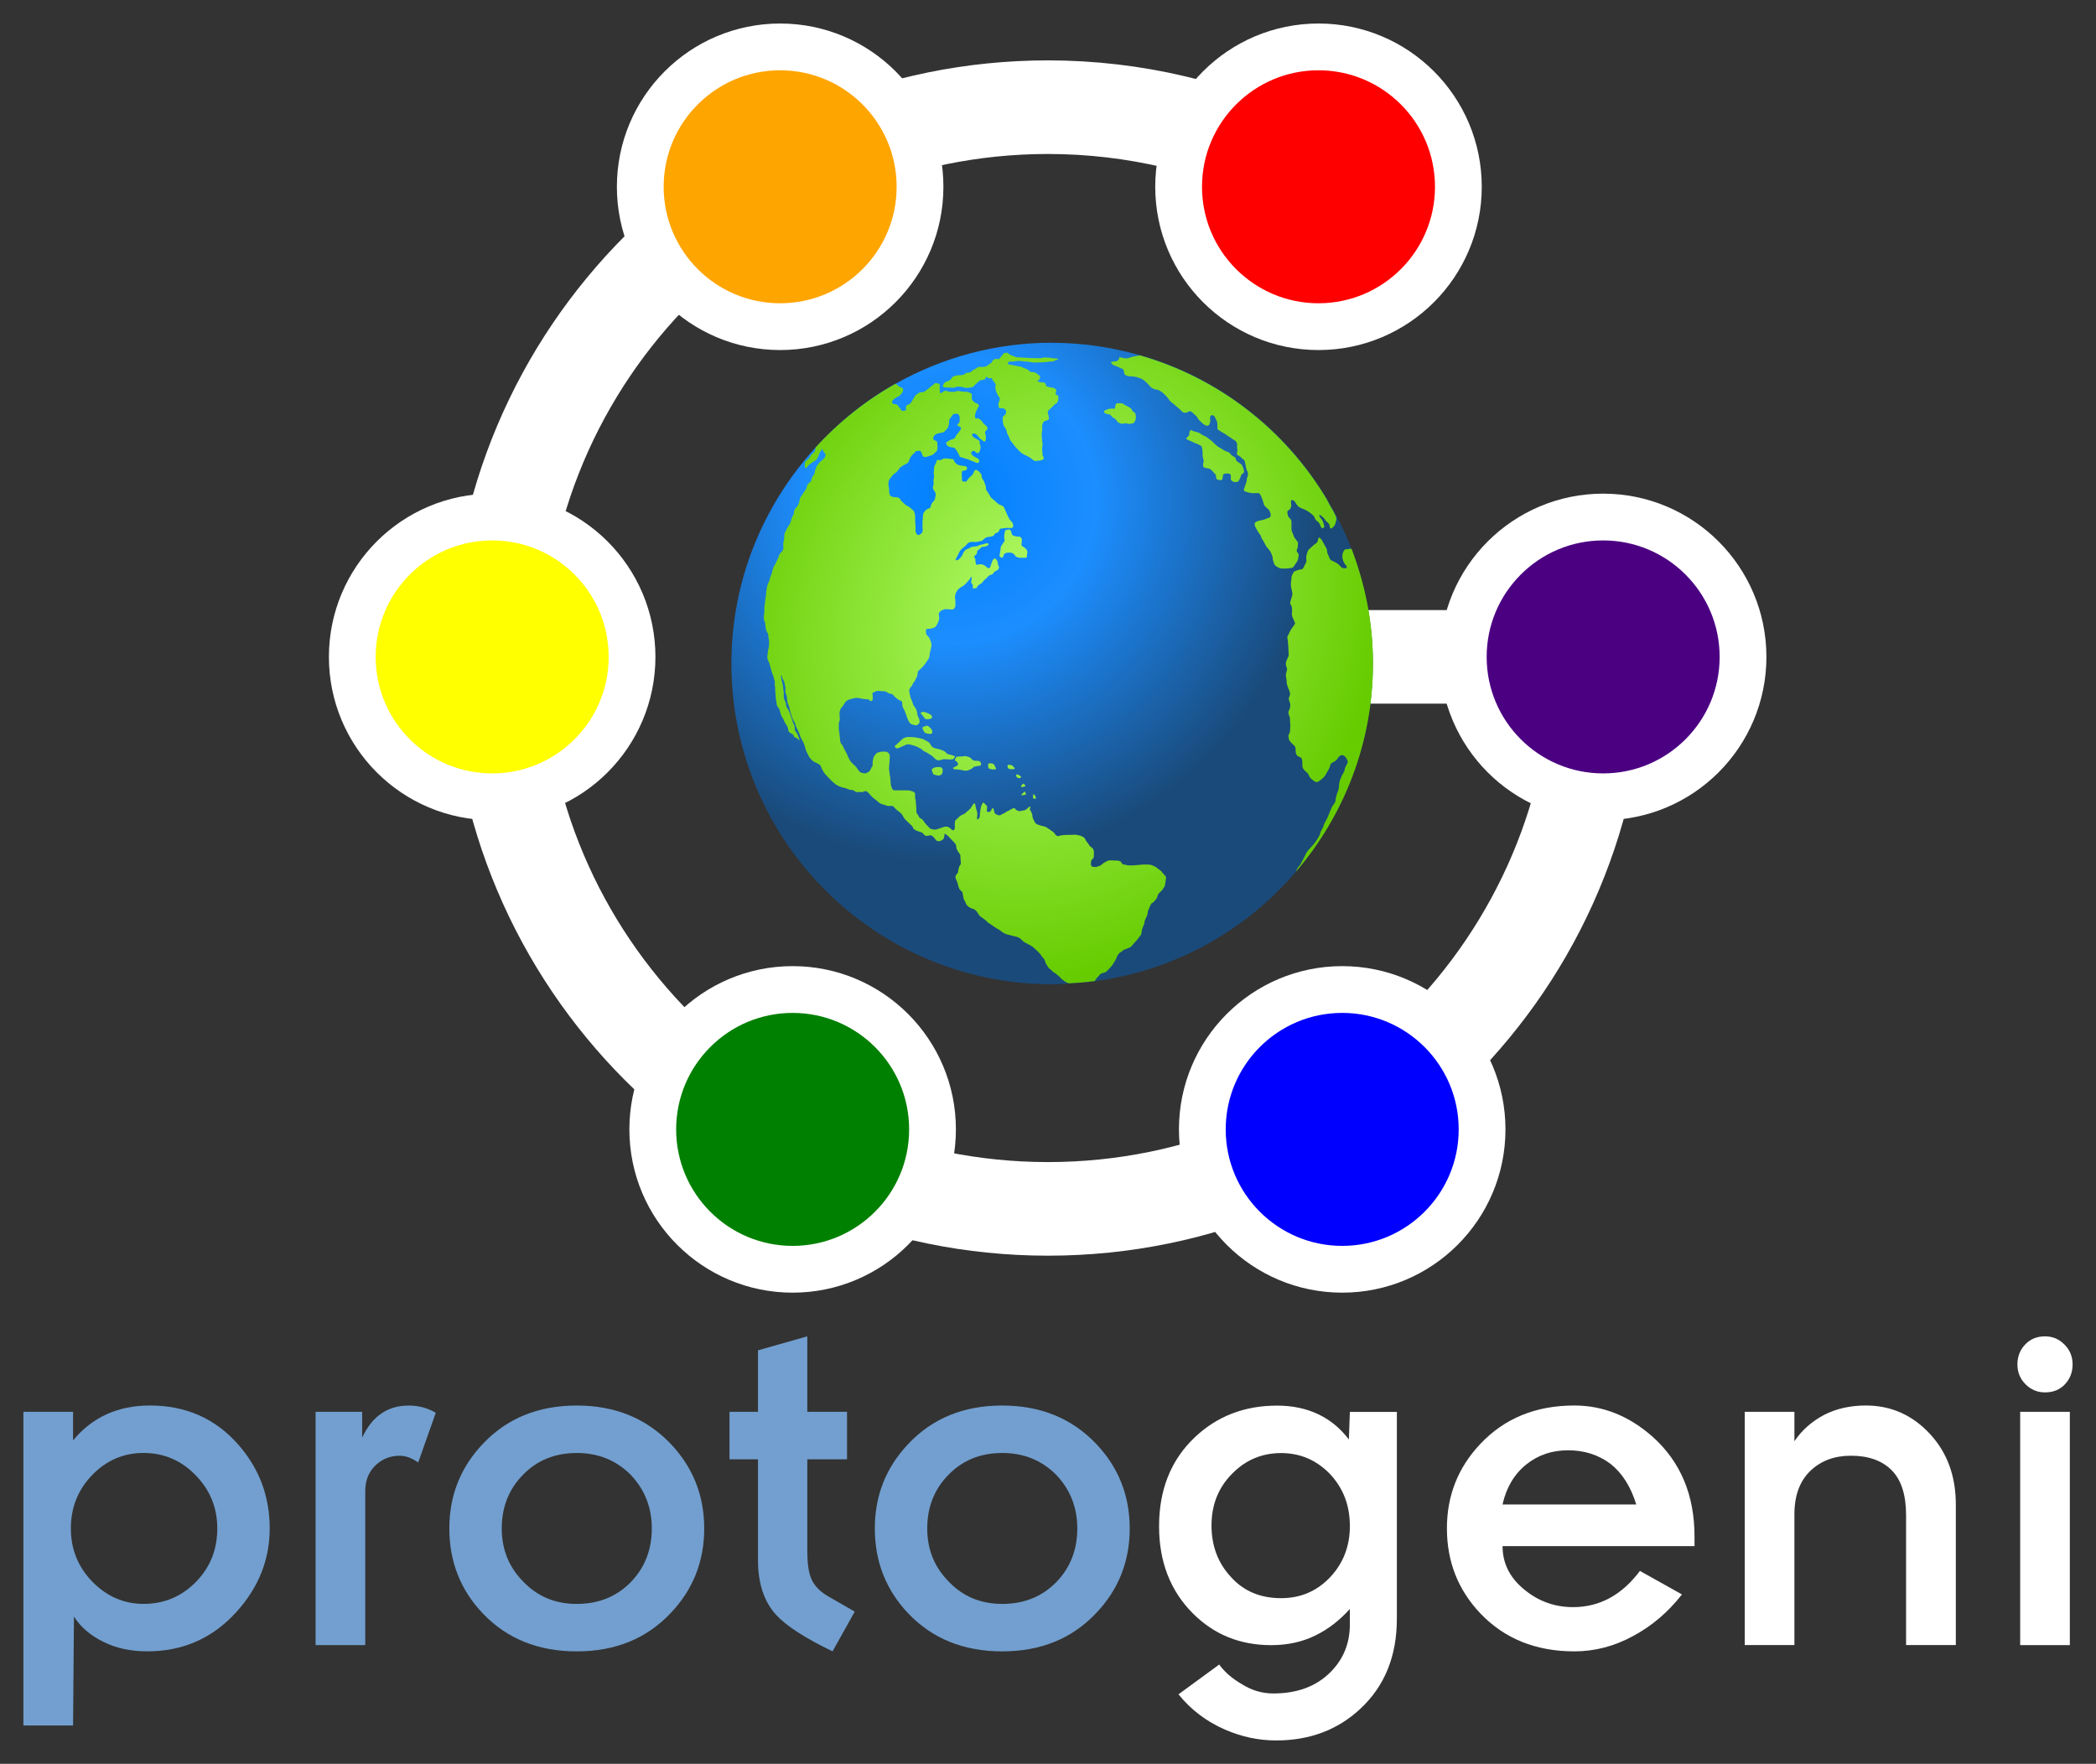 <?xml version="1.0" encoding="UTF-8" standalone="no"?>
<!-- Created with Inkscape (http://www.inkscape.org/) -->

<svg
   xmlns:dc="http://purl.org/dc/elements/1.1/"
   xmlns:cc="http://creativecommons.org/ns#"
   xmlns:rdf="http://www.w3.org/1999/02/22-rdf-syntax-ns#"
   xmlns:svg="http://www.w3.org/2000/svg"
   xmlns="http://www.w3.org/2000/svg"
   xmlns:xlink="http://www.w3.org/1999/xlink"
   xmlns:sodipodi="http://sodipodi.sourceforge.net/DTD/sodipodi-0.dtd"
   xmlns:inkscape="http://www.inkscape.org/namespaces/inkscape"
   width="89.567"
   height="75.372"
   id="svg3977"
   version="1.1"
   inkscape:version="0.48.0 r9654"
   sodipodi:docname="protogeni-logo.svg">
  <rect width="100%" height="100%" fill="#333333" stroke="none"/>
  <defs
     id="defs3979">
    <radialGradient
       gradientUnits="userSpaceOnUse"
       gradientTransform="matrix(1.053,0,0,0.754,-19.699,101.212)"
       r="225.891"
       fy="655.562"
       fx="374.422"
       cy="655.562"
       cx="374.422"
       id="radialGradient4475"
       xlink:href="#linearGradient3533"
       inkscape:collect="always" />
    <radialGradient
       r="149.302"
       fy="315.41"
       fx="298.103"
       cy="315.41"
       cx="298.103"
       gradientTransform="matrix(1.131,0,0,0.59,-22.101,489.576)"
       gradientUnits="userSpaceOnUse"
       id="radialGradient4466"
       xlink:href="#linearGradient3364"
       inkscape:collect="always" />
    <radialGradient
       r="149.302"
       fy="315.41"
       fx="298.103"
       cy="315.41"
       cx="298.103"
       gradientTransform="matrix(1.131,0,0,1.131,-22.101,282.345)"
       gradientUnits="userSpaceOnUse"
       id="radialGradient4429"
       xlink:href="#linearGradient3364"
       inkscape:collect="always" />
    <radialGradient
       gradientUnits="userSpaceOnUse"
       gradientTransform="matrix(1.287,0,0,0.589,-103.708,273.981)"
       r="143.609"
       fy="641.826"
       fx="361.189"
       cy="641.826"
       cx="361.189"
       id="radialGradient3539"
       xlink:href="#linearGradient3533"
       inkscape:collect="always" />
    <radialGradient
       r="149.302"
       fy="315.41"
       fx="298.103"
       cy="315.41"
       cx="298.103"
       gradientTransform="matrix(1.131,0,0,1.131,-22.101,-17.655)"
       gradientUnits="userSpaceOnUse"
       id="radialGradient3979"
       xlink:href="#linearGradient3364"
       inkscape:collect="always" />
    <radialGradient
       r="141.812"
       fy="249.472"
       fx="317.862"
       cy="249.472"
       cx="317.862"
       spreadMethod="reflect"
       gradientTransform="matrix(0.923,0.55,-0.613,1.061,218.044,-49.88)"
       gradientUnits="userSpaceOnUse"
       id="radialGradient3976"
       xlink:href="#linearGradient6692"
       inkscape:collect="always" />
    <radialGradient
       r="130.082"
       fy="309.108"
       fx="298.669"
       cy="309.108"
       cx="298.669"
       gradientTransform="matrix(0.244,0.878,-1.134,0.315,586.412,-25.658)"
       gradientUnits="userSpaceOnUse"
       id="radialGradient3969"
       xlink:href="#linearGradient3351"
       inkscape:collect="always" />
    <radialGradient
       r="149.302"
       fy="315.41"
       fx="298.103"
       cy="315.41"
       cx="298.103"
       gradientTransform="matrix(1.131,0,0,1.131,-22.101,-17.655)"
       gradientUnits="userSpaceOnUse"
       id="radialGradient3813"
       xlink:href="#linearGradient3364"
       inkscape:collect="always" />
    <radialGradient
       r="141.812"
       fy="249.472"
       fx="317.862"
       cy="249.472"
       cx="317.862"
       spreadMethod="reflect"
       gradientTransform="matrix(0.923,0.55,-0.613,1.061,218.044,-49.88)"
       gradientUnits="userSpaceOnUse"
       id="radialGradient3732"
       xlink:href="#linearGradient6692"
       inkscape:collect="always" />
    <radialGradient
       r="130.082"
       fy="314.294"
       fx="290.864"
       cy="314.294"
       cx="290.864"
       gradientTransform="matrix(1.467,0,0,1.073,-127.414,-8.615)"
       gradientUnits="userSpaceOnUse"
       id="radialGradient3686"
       xlink:href="#linearGradient3351"
       inkscape:collect="always" />
    <radialGradient
       r="130.082"
       fy="314.294"
       fx="290.864"
       cy="314.294"
       cx="290.864"
       gradientTransform="matrix(1.467,0,0,1.073,-134.666,-8.615)"
       gradientUnits="userSpaceOnUse"
       id="radialGradient3396"
       xlink:href="#linearGradient3351"
       inkscape:collect="always" />
    <radialGradient
       r="141.812"
       fy="249.472"
       fx="317.862"
       cy="249.472"
       cx="317.862"
       gradientTransform="matrix(0.923,0.55,-0.613,1.061,210.792,-49.88)"
       gradientUnits="userSpaceOnUse"
       id="radialGradient3394"
       xlink:href="#linearGradient6692"
       inkscape:collect="always" />
    <radialGradient
       r="149.302"
       fy="315.41"
       fx="298.103"
       cy="315.41"
       cx="298.103"
       gradientTransform="matrix(1.131,0,0,1.131,-29.353,-17.655)"
       gradientUnits="userSpaceOnUse"
       id="radialGradient3392"
       xlink:href="#linearGradient3364"
       inkscape:collect="always" />
    <radialGradient
       r="179.51"
       fy="365.757"
       fx="318.066"
       cy="365.757"
       cx="318.066"
       gradientTransform="matrix(1.057,0,0,0.596,-200.728,179.916)"
       gradientUnits="userSpaceOnUse"
       id="radialGradient3385"
       xlink:href="#linearGradient4328"
       inkscape:collect="always" />
    <radialGradient
       r="179.385"
       fy="244.682"
       fx="333.362"
       cy="244.682"
       cx="333.362"
       gradientTransform="matrix(1.057,0,0,0.595,-200.728,124.188)"
       gradientUnits="userSpaceOnUse"
       id="radialGradient3383"
       xlink:href="#linearGradient4328"
       inkscape:collect="always" />
    <radialGradient
       r="179.51"
       fy="365.757"
       fx="318.066"
       cy="365.757"
       cx="318.066"
       gradientTransform="matrix(1.057,0,0,0.596,-200.728,179.916)"
       gradientUnits="userSpaceOnUse"
       id="radialGradient3377"
       xlink:href="#linearGradient4328"
       inkscape:collect="always" />
    <radialGradient
       r="179.385"
       fy="244.682"
       fx="333.362"
       cy="244.682"
       cx="333.362"
       gradientTransform="matrix(1.057,0,0,0.595,-200.728,124.188)"
       gradientUnits="userSpaceOnUse"
       id="radialGradient3375"
       xlink:href="#linearGradient4328"
       inkscape:collect="always" />
    <radialGradient
       r="141.812"
       fy="249.472"
       fx="317.862"
       cy="249.472"
       cx="317.862"
       gradientTransform="matrix(0.923,0.55,-0.613,1.061,-0.155,-133.938)"
       gradientUnits="userSpaceOnUse"
       id="radialGradient3373"
       xlink:href="#linearGradient6692"
       inkscape:collect="always" />
    <radialGradient
       gradientUnits="userSpaceOnUse"
       gradientTransform="matrix(1.131,0,0,1.131,-29.353,-17.655)"
       r="149.302"
       fy="315.41"
       fx="298.103"
       cy="315.41"
       cx="298.103"
       id="radialGradient3361"
       xlink:href="#linearGradient3364"
       inkscape:collect="always" />
    <radialGradient
       gradientUnits="userSpaceOnUse"
       gradientTransform="matrix(1.467,0,0,1.073,-134.666,-8.615)"
       r="130.082"
       fy="314.294"
       fx="290.864"
       cy="314.294"
       cx="290.864"
       id="radialGradient3357"
       xlink:href="#linearGradient3351"
       inkscape:collect="always" />
    <radialGradient
       r="179.51"
       fy="365.757"
       fx="318.066"
       cy="365.757"
       cx="318.066"
       gradientTransform="matrix(1.057,0,0,0.596,10.22,263.974)"
       gradientUnits="userSpaceOnUse"
       id="radialGradient2337"
       xlink:href="#linearGradient4328"
       inkscape:collect="always" />
    <linearGradient
       id="linearGradient4328">
      <stop
         id="stop4330"
         offset="0"
         style="stop-color: rgb(57, 143, 229); stop-opacity: 1;" />
      <stop
         id="stop4332"
         offset="1"
         style="stop-color: rgb(0, 102, 204); stop-opacity: 1;" />
    </linearGradient>
    <radialGradient
       r="179.385"
       fy="244.682"
       fx="333.362"
       cy="244.682"
       cx="333.362"
       gradientTransform="matrix(1.057,0,0,0.595,10.22,208.246)"
       gradientUnits="userSpaceOnUse"
       id="radialGradient2335"
       xlink:href="#linearGradient4328"
       inkscape:collect="always" />
    <radialGradient
       r="141.812"
       fy="249.472"
       fx="317.862"
       cy="249.472"
       cx="317.862"
       gradientTransform="matrix(0.923,0.55,-0.613,1.061,210.792,-49.88)"
       gradientUnits="userSpaceOnUse"
       id="radialGradient2331"
       xlink:href="#linearGradient6692"
       inkscape:collect="always" />
    <linearGradient
       id="linearGradient6692">
      <stop
         id="stop6694"
         offset="0"
         style="stop-color: rgb(184, 255, 113); stop-opacity: 1;" />
      <stop
         style="stop-color: rgb(102, 204, 0); stop-opacity: 1;"
         offset="1"
         id="stop6700" />
    </linearGradient>
    <linearGradient
       id="linearGradient3364">
      <stop
         id="stop3366"
         offset="0"
         style="stop-color: rgb(0, 127, 255); stop-opacity: 1;" />
      <stop
         style="stop-color: rgb(28, 142, 255); stop-opacity: 1;"
         offset="0.393"
         id="stop3413" />
      <stop
         id="stop3368"
         offset="1"
         style="stop-color: rgb(26, 74, 122); stop-opacity: 1;" />
    </linearGradient>
    <linearGradient
       id="linearGradient3351">
      <stop
         id="stop3353"
         offset="0"
         style="stop-color: rgb(255, 255, 255); stop-opacity: 0.867;" />
      <stop
         id="stop3355"
         offset="1"
         style="stop-color: rgb(255, 255, 255); stop-opacity: 0;" />
    </linearGradient>
    <radialGradient
       r="19.967"
       fy="578.886"
       fx="82.927"
       cy="578.886"
       cx="82.927"
       gradientTransform="matrix(7.624,4.402,-5.068,8.777,2328.45,-5270.61)"
       gradientUnits="userSpaceOnUse"
       id="radialGradient2333"
       xlink:href="#linearGradient3364"
       inkscape:collect="always" />
    <linearGradient
       id="linearGradient3615">
      <stop
         id="stop3619"
         offset="0"
         style="stop-color: rgb(255, 255, 255); stop-opacity: 1;" />
      <stop
         style="stop-color: rgb(57, 143, 229); stop-opacity: 1;"
         offset="1"
         id="stop3621" />
    </linearGradient>
    <linearGradient
       id="linearGradient3624">
      <stop
         style="stop-color: rgb(57, 143, 229); stop-opacity: 1;"
         offset="0"
         id="stop3628" />
      <stop
         id="stop3630"
         offset="1"
         style="stop-color: rgb(172, 193, 213); stop-opacity: 1;" />
    </linearGradient>
    <linearGradient
       id="linearGradient3533">
      <stop
         id="stop3535"
         offset="0"
         style="stop-color: rgb(58, 58, 58); stop-opacity: 1;" />
      <stop
         id="stop3537"
         offset="1"
         style="stop-color: rgb(255, 255, 255); stop-opacity: 1;" />
    </linearGradient>
    <radialGradient
       inkscape:collect="always"
       xlink:href="#linearGradient3364"
       id="radialGradient5440"
       gradientUnits="userSpaceOnUse"
       gradientTransform="matrix(1.131,0,0,1.131,-22.101,-17.655)"
       cx="298.103"
       cy="315.41"
       fx="298.103"
       fy="315.41"
       r="149.302" />
    <radialGradient
       inkscape:collect="always"
       xlink:href="#linearGradient6692"
       id="radialGradient5442"
       gradientUnits="userSpaceOnUse"
       gradientTransform="matrix(0.923,0.55,-0.613,1.061,218.044,-49.88)"
       spreadMethod="reflect"
       cx="317.862"
       cy="249.472"
       fx="317.862"
       fy="249.472"
       r="141.812" />
    <radialGradient
       inkscape:collect="always"
       xlink:href="#linearGradient3351"
       id="radialGradient5444"
       gradientUnits="userSpaceOnUse"
       gradientTransform="matrix(0.244,0.878,-1.134,0.315,586.412,-25.658)"
       cx="298.669"
       cy="309.108"
       fx="298.669"
       fy="309.108"
       r="130.082" />
    <radialGradient
       inkscape:collect="always"
       xlink:href="#linearGradient3364"
       id="radialGradient5458"
       gradientUnits="userSpaceOnUse"
       gradientTransform="matrix(1.131,0,0,1.131,-22.101,-17.655)"
       cx="298.103"
       cy="315.41"
       fx="298.103"
       fy="315.41"
       r="149.302" />
    <radialGradient
       inkscape:collect="always"
       xlink:href="#linearGradient6692"
       id="radialGradient5460"
       gradientUnits="userSpaceOnUse"
       gradientTransform="matrix(0.923,0.55,-0.613,1.061,218.044,-49.88)"
       spreadMethod="reflect"
       cx="317.862"
       cy="249.472"
       fx="317.862"
       fy="249.472"
       r="141.812" />
    <radialGradient
       inkscape:collect="always"
       xlink:href="#linearGradient3351"
       id="radialGradient5462"
       gradientUnits="userSpaceOnUse"
       gradientTransform="matrix(0.244,0.878,-1.134,0.315,586.412,-25.658)"
       cx="298.669"
       cy="309.108"
       fx="298.669"
       fy="309.108"
       r="130.082" />
    <radialGradient
       inkscape:collect="always"
       xlink:href="#linearGradient3364"
       id="radialGradient5470"
       gradientUnits="userSpaceOnUse"
       gradientTransform="matrix(1.131,0,0,1.131,-22.101,-17.655)"
       cx="298.103"
       cy="315.41"
       fx="298.103"
       fy="315.41"
       r="149.302" />
    <radialGradient
       inkscape:collect="always"
       xlink:href="#linearGradient6692"
       id="radialGradient5472"
       gradientUnits="userSpaceOnUse"
       gradientTransform="matrix(0.923,0.55,-0.613,1.061,218.044,-49.88)"
       spreadMethod="reflect"
       cx="317.862"
       cy="249.472"
       fx="317.862"
       fy="249.472"
       r="141.812" />
    <radialGradient
       inkscape:collect="always"
       xlink:href="#linearGradient3351"
       id="radialGradient5474"
       gradientUnits="userSpaceOnUse"
       gradientTransform="matrix(0.244,0.878,-1.134,0.315,586.412,-25.658)"
       cx="298.669"
       cy="309.108"
       fx="298.669"
       fy="309.108"
       r="130.082" />
    <radialGradient
       inkscape:collect="always"
       xlink:href="#linearGradient3364"
       id="radialGradient5480"
       gradientUnits="userSpaceOnUse"
       gradientTransform="matrix(1.131,0,0,1.131,-22.101,-17.655)"
       cx="298.103"
       cy="315.41"
       fx="298.103"
       fy="315.41"
       r="149.302" />
    <radialGradient
       inkscape:collect="always"
       xlink:href="#linearGradient6692"
       id="radialGradient5482"
       gradientUnits="userSpaceOnUse"
       gradientTransform="matrix(0.923,0.55,-0.613,1.061,218.044,-49.88)"
       spreadMethod="reflect"
       cx="317.862"
       cy="249.472"
       fx="317.862"
       fy="249.472"
       r="141.812" />
    <radialGradient
       inkscape:collect="always"
       xlink:href="#linearGradient3351"
       id="radialGradient5484"
       gradientUnits="userSpaceOnUse"
       gradientTransform="matrix(0.244,0.878,-1.134,0.315,586.412,-25.658)"
       cx="298.669"
       cy="309.108"
       fx="298.669"
       fy="309.108"
       r="130.082" />
    <radialGradient
       inkscape:collect="always"
       xlink:href="#linearGradient3351"
       id="radialGradient5487"
       gradientUnits="userSpaceOnUse"
       gradientTransform="matrix(0.012,0.043,-0.055,0.015,430.336,527.452)"
       cx="298.669"
       cy="309.108"
       fx="298.669"
       fy="309.108"
       r="130.082" />
    <radialGradient
       inkscape:collect="always"
       xlink:href="#linearGradient3364"
       id="radialGradient5521"
       gradientUnits="userSpaceOnUse"
       gradientTransform="matrix(0.055,0,0,0.055,400.78,527.841)"
       cx="298.103"
       cy="315.41"
       fx="298.103"
       fy="315.41"
       r="149.302" />
    <radialGradient
       inkscape:collect="always"
       xlink:href="#linearGradient6692"
       id="radialGradient5523"
       gradientUnits="userSpaceOnUse"
       gradientTransform="matrix(0.045,0.027,-0.03,0.052,412.444,526.276)"
       spreadMethod="reflect"
       cx="317.862"
       cy="249.472"
       fx="317.862"
       fy="249.472"
       r="141.812" />
    <radialGradient
       inkscape:collect="always"
       xlink:href="#linearGradient3364"
       id="radialGradient5594"
       gradientUnits="userSpaceOnUse"
       gradientTransform="matrix(0.055,0,0,0.055,400.78,527.841)"
       cx="298.103"
       cy="315.41"
       fx="298.103"
       fy="315.41"
       r="149.302" />
    <radialGradient
       inkscape:collect="always"
       xlink:href="#linearGradient6692"
       id="radialGradient5596"
       gradientUnits="userSpaceOnUse"
       gradientTransform="matrix(0.045,0.027,-0.03,0.052,412.444,526.276)"
       spreadMethod="reflect"
       cx="317.862"
       cy="249.472"
       fx="317.862"
       fy="249.472"
       r="141.812" />
    <radialGradient
       inkscape:collect="always"
       xlink:href="#linearGradient3364"
       id="radialGradient4511"
       gradientUnits="userSpaceOnUse"
       gradientTransform="matrix(0.055,0,0,0.055,400.78,527.841)"
       cx="298.103"
       cy="315.41"
       fx="298.103"
       fy="315.41"
       r="149.302" />
    <radialGradient
       inkscape:collect="always"
       xlink:href="#linearGradient6692"
       id="radialGradient4513"
       gradientUnits="userSpaceOnUse"
       gradientTransform="matrix(0.045,0.027,-0.03,0.052,412.444,526.276)"
       cx="317.862"
       cy="249.472"
       fx="317.862"
       fy="249.472"
       r="141.812" />
  </defs>
  <sodipodi:namedview
     id="base"
     pagecolor="#000000"
     bordercolor="#666666"
     borderopacity="1.0"
     inkscape:pageopacity="0.82745098"
     inkscape:pageshadow="2"
     inkscape:zoom="9.5163222"
     inkscape:cx="42.010348"
     inkscape:cy="36.789255"
     inkscape:document-units="px"
     inkscape:current-layer="layer1"
     showgrid="false"
     inkscape:window-width="1455"
     inkscape:window-height="940"
     inkscape:window-x="185"
     inkscape:window-y="15"
     inkscape:window-maximized="0"
     fit-margin-top="1"
     fit-margin-left="1"
     fit-margin-right="1"
     fit-margin-bottom="1" />
  <g
     inkscape:label="Layer 1"
     inkscape:groupmode="layer"
     id="layer1"
     transform="translate(-333.555,-506.729)">
    <g
       id="g3341">
      <g
         transform="translate(-1.99,0)"
         id="g5598">
        <g
           id="g5212"
           style="fill:#204a87">
          <path
             d="m 347.07,572.043 c -1e-5,1.327 -0.47,2.512 -1.41,3.555 -1.018,1.132 -2.293,1.697 -3.824,1.697 -0.707,0 -1.331,-0.135 -1.872,-0.406 -0.553,-0.27 -0.973,-0.63 -1.259,-1.08 l -0.038,4.654 -2.122,0 0,-13.405 2.122,0 0,1.221 c 0.824,-0.993 1.919,-1.49 3.287,-1.49 1.531,10e-6 2.785,0.553 3.763,1.66 0.902,1.018 1.353,2.216 1.353,3.593 m -2.24,0 c -10e-6,-0.886 -0.31,-1.646 -0.929,-2.277 -0.616,-0.632 -1.356,-0.948 -2.221,-0.948 -0.849,1e-5 -1.576,0.31 -2.183,0.929 -0.616,0.632 -0.924,1.397 -0.924,2.296 0,0.89 0.308,1.65 0.924,2.282 0.619,0.629 1.347,0.943 2.183,0.943 0.877,0 1.624,-0.314 2.24,-0.943 0.607,-0.619 0.91,-1.38 0.91,-2.282"
             style="font-size:19.314px;font-style:normal;font-variant:normal;font-weight:normal;font-stretch:normal;line-height:125%;letter-spacing:0px;word-spacing:0px;fill:#729fcf;fill-opacity:1;stroke:none;font-family:Emblem;-inkscape-font-specification:Emblem"
             id="path4563"
             inkscape:connector-curvature="0" />
          <path
             d="m 354.166,567.102 -0.75,2.122 c -0.273,-0.192 -0.538,-0.288 -0.792,-0.288 -0.399,1e-5 -0.742,0.135 -1.028,0.406 -0.295,0.283 -0.443,0.649 -0.443,1.099 l 0,6.587 -2.122,0 0,-9.968 1.99,0 0,1.103 c 0.424,-0.915 1.086,-1.372 1.985,-1.372 0.428,10e-6 0.814,0.104 1.16,0.311"
             style="font-size:19.314px;font-style:normal;font-variant:normal;font-weight:normal;font-stretch:normal;line-height:125%;letter-spacing:0px;word-spacing:0px;fill:#729fcf;fill-opacity:1;stroke:none;font-family:Emblem;-inkscape-font-specification:Emblem"
             id="path4565"
             inkscape:connector-curvature="0" />
          <path
             d="m 365.638,572.043 c -10e-6,1.405 -0.476,2.609 -1.429,3.612 -1.031,1.094 -2.37,1.641 -4.017,1.641 -1.647,0 -2.986,-0.541 -4.017,-1.622 -0.952,-1.003 -1.429,-2.213 -1.429,-3.631 0,-1.402 0.476,-2.606 1.429,-3.612 1.031,-1.094 2.37,-1.641 4.017,-1.641 1.635,10e-6 2.974,0.547 4.017,1.641 0.952,1.006 1.429,2.21 1.429,3.612 m -2.24,0 c -10e-6,-0.899 -0.302,-1.664 -0.905,-2.296 -0.619,-0.619 -1.386,-0.929 -2.301,-0.929 -0.927,1e-5 -1.693,0.31 -2.296,0.929 -0.607,0.616 -0.91,1.382 -0.91,2.296 0,0.902 0.31,1.663 0.929,2.282 0.604,0.629 1.363,0.943 2.277,0.943 0.927,0 1.694,-0.308 2.301,-0.924 0.604,-0.619 0.905,-1.386 0.905,-2.301"
             style="font-size:19.314px;font-style:normal;font-variant:normal;font-weight:normal;font-stretch:normal;line-height:125%;letter-spacing:0px;word-spacing:0px;fill:#729fcf;fill-opacity:1;stroke:none;font-family:Emblem;-inkscape-font-specification:Emblem"
             id="path4567"
             inkscape:connector-curvature="0" />
          <path
             d="m 372.07,575.598 -0.948,1.697 c -1.173,-0.566 -1.977,-1.086 -2.414,-1.561 -0.516,-0.569 -0.773,-1.349 -0.773,-2.339 l 0,-4.305 -1.217,0 0,-2.032 1.217,0 0,-2.626 2.108,-0.599 0,3.225 1.697,0 0,2.032 -1.697,0 0,3.918 c 0,0.553 0.064,0.965 0.193,1.235 0.129,0.27 0.36,0.503 0.693,0.698 l 1.141,0.655"
             style="font-size:19.314px;font-style:normal;font-variant:normal;font-weight:normal;font-stretch:normal;line-height:125%;letter-spacing:0px;word-spacing:0px;fill:#729fcf;fill-opacity:1;stroke:none;font-family:Emblem;-inkscape-font-specification:Emblem"
             id="path4569"
             inkscape:connector-curvature="0" />
          <path
             d="m 383.82,572.043 c -10e-6,1.405 -0.476,2.609 -1.429,3.612 -1.031,1.094 -2.37,1.641 -4.017,1.641 -1.647,0 -2.986,-0.541 -4.017,-1.622 -0.952,-1.003 -1.429,-2.213 -1.429,-3.631 0,-1.402 0.476,-2.606 1.429,-3.612 1.031,-1.094 2.37,-1.641 4.017,-1.641 1.635,10e-6 2.974,0.547 4.017,1.641 0.952,1.006 1.429,2.21 1.429,3.612 m -2.24,0 c -1e-5,-0.899 -0.302,-1.664 -0.905,-2.296 -0.619,-0.619 -1.386,-0.929 -2.301,-0.929 -0.927,1e-5 -1.693,0.31 -2.296,0.929 -0.607,0.616 -0.91,1.382 -0.91,2.296 0,0.902 0.31,1.663 0.929,2.282 0.604,0.629 1.363,0.943 2.277,0.943 0.927,0 1.694,-0.308 2.301,-0.924 0.604,-0.619 0.905,-1.386 0.905,-2.301"
             style="font-size:19.314px;font-style:normal;font-variant:normal;font-weight:normal;font-stretch:normal;line-height:125%;letter-spacing:0px;word-spacing:0px;fill:#729fcf;fill-opacity:1;stroke:none;font-family:Emblem;-inkscape-font-specification:Emblem"
             id="path4571"
             inkscape:connector-curvature="0" />
        </g>
        <g
           id="g5219">
          <path
             d="m 395.236,575.905 c -10e-6,1.597 -0.522,2.879 -1.565,3.848 -0.965,0.899 -2.163,1.349 -3.593,1.349 -0.748,0 -1.476,-0.154 -2.183,-0.462 -0.798,-0.349 -1.462,-0.852 -1.99,-1.509 l 1.74,-1.273 c 0.233,0.324 0.561,0.607 0.985,0.849 0.412,0.258 0.855,0.387 1.33,0.387 1.018,0 1.829,-0.302 2.433,-0.905 0.556,-0.553 0.835,-1.235 0.835,-2.046 l 0,-0.66 c -0.453,0.503 -0.949,0.883 -1.49,1.141 -0.553,0.27 -1.177,0.406 -1.872,0.406 -1.327,0 -2.441,-0.451 -3.343,-1.353 -0.965,-0.965 -1.448,-2.207 -1.448,-3.725 0,-1.572 0.509,-2.84 1.528,-3.805 0.952,-0.902 2.123,-1.353 3.513,-1.353 0.657,10e-6 1.243,0.123 1.759,0.368 0.516,0.245 0.952,0.605 1.311,1.08 l 0.042,-1.179 2.009,0 0,8.846 m -2.009,-3.975 c 0,-0.877 -0.284,-1.617 -0.853,-2.221 -0.578,-0.594 -1.273,-0.891 -2.084,-0.891 -0.824,1e-5 -1.525,0.297 -2.103,0.891 -0.582,0.591 -0.872,1.325 -0.872,2.202 0,0.874 0.277,1.608 0.83,2.202 0.541,0.604 1.256,0.905 2.145,0.905 0.836,0 1.537,-0.302 2.103,-0.905 0.556,-0.594 0.835,-1.322 0.835,-2.183"
             style="font-size:19.314px;font-style:normal;font-variant:normal;font-weight:normal;font-stretch:normal;line-height:125%;letter-spacing:0px;word-spacing:0px;fill:#ffffff;fill-opacity:1;stroke:none;font-family:Emblem;-inkscape-font-specification:Emblem"
             id="path4573"
             inkscape:connector-curvature="0" />
          <path
             d="m 407.957,572.798 -8.204,0 c -1e-5,0.732 0.308,1.35 0.924,1.853 0.607,0.503 1.303,0.754 2.089,0.754 1.132,0 2.084,-0.516 2.857,-1.547 l 1.796,1.004 c -0.594,0.761 -1.29,1.353 -2.089,1.778 -0.798,0.437 -1.635,0.655 -2.509,0.655 -1.647,0 -2.986,-0.541 -4.017,-1.622 -0.952,-1.003 -1.429,-2.213 -1.429,-3.631 0,-1.402 0.476,-2.606 1.429,-3.612 1.031,-1.094 2.37,-1.641 4.017,-1.641 1.223,10e-6 2.337,0.445 3.343,1.334 1.195,1.069 1.792,2.491 1.792,4.267 l 0,0.406 m -2.49,-1.778 c -0.233,-0.761 -0.599,-1.339 -1.099,-1.735 -0.516,-0.387 -1.121,-0.58 -1.815,-0.58 -0.685,0 -1.278,0.2 -1.778,0.599 -0.516,0.412 -0.857,0.984 -1.023,1.716 l 5.715,0"
             style="font-size:19.314px;font-style:normal;font-variant:normal;font-weight:normal;font-stretch:normal;line-height:125%;letter-spacing:0px;word-spacing:0px;fill:#ffffff;fill-opacity:1;stroke:none;font-family:Emblem;-inkscape-font-specification:Emblem"
             id="path4575"
             inkscape:connector-curvature="0" />
          <path
             d="m 419.123,577.027 -2.127,0 0,-5.545 c -1e-5,-0.874 -0.206,-1.517 -0.618,-1.929 -0.412,-0.412 -0.992,-0.618 -1.74,-0.618 -0.707,1e-5 -1.287,0.218 -1.74,0.655 -0.45,0.437 -0.674,1.055 -0.674,1.853 l 0,5.583 -2.122,0 0,-9.968 2.122,0 0,1.259 c 0.311,-0.465 0.731,-0.839 1.259,-1.122 0.525,-0.27 1.122,-0.406 1.792,-0.406 1.069,10e-6 1.977,0.399 2.725,1.198 0.748,0.798 1.122,1.809 1.122,3.032 l 0,6.007"
             style="font-size:19.314px;font-style:normal;font-variant:normal;font-weight:normal;font-stretch:normal;line-height:125%;letter-spacing:0px;word-spacing:0px;fill:#ffffff;fill-opacity:1;stroke:none;font-family:Emblem;-inkscape-font-specification:Emblem"
             id="path4577"
             inkscape:connector-curvature="0" />
          <path
             d="m 424.112,565.032 c 0,0.336 -0.11,0.621 -0.33,0.853 -0.217,0.229 -0.5,0.344 -0.849,0.344 -0.321,10e-6 -0.597,-0.115 -0.83,-0.344 -0.233,-0.233 -0.349,-0.517 -0.349,-0.853 0,-0.333 0.11,-0.616 0.33,-0.849 0.22,-0.233 0.503,-0.349 0.849,-0.349 0.324,10e-6 0.6,0.116 0.83,0.349 0.233,0.233 0.349,0.516 0.349,0.849 m -0.118,11.996 -2.122,0 0,-9.968 2.122,0 0,9.968"
             style="font-size:19.314px;font-style:normal;font-variant:normal;font-weight:normal;font-stretch:normal;line-height:125%;letter-spacing:0px;word-spacing:0px;fill:#ffffff;fill-opacity:1;stroke:none;font-family:Emblem;-inkscape-font-specification:Emblem"
             id="path4579"
             inkscape:connector-curvature="0" />
        </g>
      </g>
      <g
         id="g3097">
        <g
           id="g3081">
          <path
             sodipodi:open="true"
             sodipodi:end="5.1760366"
             sodipodi:start="0"
             transform="translate(261.907,548.734)"
             d="m 139.97,-13.886 c 0,13 -10.539,23.539 -23.539,23.539 -13,0 -23.539,-10.539 -23.539,-23.539 0,-13 10.539,-23.539 23.539,-23.539 3.654,0 7.258,0.851 10.527,2.485"
             sodipodi:ry="23.538506"
             sodipodi:rx="23.538506"
             sodipodi:cy="-13.886499"
             sodipodi:cx="116.43153"
             id="path3490"
             style="color:#000000;fill:none;stroke:#ffffff;stroke-width:4;stroke-linecap:butt;stroke-linejoin:round;stroke-miterlimit:4;stroke-opacity:1;stroke-dasharray:none;stroke-dashoffset:0;marker:none;visibility:visible;display:inline;overflow:visible;enable-background:accumulate"
             sodipodi:type="arc" />
          <path
             inkscape:connector-curvature="0"
             id="path4373"
             d="m 377.917,534.798 25.561,0"
             style="color:#000000;fill:none;stroke:#ffffff;stroke-width:4;stroke-linecap:butt;stroke-linejoin:round;stroke-miterlimit:4;stroke-opacity:1;stroke-dasharray:none;stroke-dashoffset:0;marker:none;visibility:visible;display:inline;overflow:visible;enable-background:accumulate" />
        </g>
        <g
           id="g3085">
          <g
             id="g4515">
            <path
               sodipodi:type="arc"
               style="color:#000000;fill:#ffa500;fill-opacity:1;fill-rule:evenodd;stroke:#ffffff;stroke-width:1.844;stroke-linecap:butt;stroke-linejoin:round;stroke-miterlimit:4;stroke-opacity:1;stroke-dasharray:none;stroke-dashoffset:0;marker:none;visibility:visible;display:inline;overflow:visible;enable-background:accumulate"
               id="path3227"
               sodipodi:cx="38.125"
               sodipodi:cy="-8.125"
               sodipodi:rx="5.5140939"
               sodipodi:ry="5.5140939"
               d="m 43.639,-8.125 c 0,3.045 -2.469,5.514 -5.514,5.514 -3.045,0 -5.514,-2.469 -5.514,-5.514 0,-3.045 2.469,-5.514 5.514,-5.514 3.045,0 5.514,2.469 5.514,5.514 z"
               transform="matrix(1.084,0,0,1.084,325.565,523.518)" />
            <path
               sodipodi:type="arc"
               style="color:#000000;fill:#ff0000;fill-opacity:1;fill-rule:evenodd;stroke:#ffffff;stroke-width:1.844;stroke-linecap:butt;stroke-linejoin:round;stroke-miterlimit:4;stroke-opacity:1;stroke-dasharray:none;stroke-dashoffset:0;marker:none;visibility:visible;display:inline;overflow:visible;enable-background:accumulate"
               id="path3229"
               sodipodi:cx="38.125"
               sodipodi:cy="-8.125"
               sodipodi:rx="5.5140939"
               sodipodi:ry="5.5140939"
               d="m 43.639,-8.125 c 0,3.045 -2.469,5.514 -5.514,5.514 -3.045,0 -5.514,-2.469 -5.514,-5.514 0,-3.045 2.469,-5.514 5.514,-5.514 3.045,0 5.514,2.469 5.514,5.514 z"
               transform="matrix(1.084,0,0,1.084,348.57,523.518)" />
            <path
               sodipodi:type="arc"
               style="color:#000000;fill:#4b0082;fill-opacity:1;fill-rule:evenodd;stroke:#ffffff;stroke-width:1.844;stroke-linecap:butt;stroke-linejoin:round;stroke-miterlimit:4;stroke-opacity:1;stroke-dasharray:none;stroke-dashoffset:0;marker:none;visibility:visible;display:inline;overflow:visible;enable-background:accumulate"
               id="path3231"
               sodipodi:cx="38.125"
               sodipodi:cy="-8.125"
               sodipodi:rx="5.5140939"
               sodipodi:ry="5.5140939"
               d="m 43.639,-8.125 c 0,3.045 -2.469,5.514 -5.514,5.514 -3.045,0 -5.514,-2.469 -5.514,-5.514 0,-3.045 2.469,-5.514 5.514,-5.514 3.045,0 5.514,2.469 5.514,5.514 z"
               transform="matrix(1.084,0,0,1.084,360.734,543.608)" />
            <path
               sodipodi:type="arc"
               style="color:#000000;fill:#0000ff;fill-opacity:1;fill-rule:evenodd;stroke:#ffffff;stroke-width:1.844;stroke-linecap:butt;stroke-linejoin:round;stroke-miterlimit:4;stroke-opacity:1;stroke-dasharray:none;stroke-dashoffset:0;marker:none;visibility:visible;display:inline;overflow:visible;enable-background:accumulate"
               id="path3233"
               sodipodi:cx="38.125"
               sodipodi:cy="-8.125"
               sodipodi:rx="5.5140939"
               sodipodi:ry="5.5140939"
               d="m 43.639,-8.125 c 0,3.045 -2.469,5.514 -5.514,5.514 -3.045,0 -5.514,-2.469 -5.514,-5.514 0,-3.045 2.469,-5.514 5.514,-5.514 3.045,0 5.514,2.469 5.514,5.514 z"
               transform="matrix(1.084,0,0,1.084,349.583,563.798)" />
            <path
               sodipodi:type="arc"
               style="color:#000000;fill:#008000;fill-opacity:1;fill-rule:evenodd;stroke:#ffffff;stroke-width:1.844;stroke-linecap:butt;stroke-linejoin:round;stroke-miterlimit:4;stroke-opacity:1;stroke-dasharray:none;stroke-dashoffset:0;marker:none;visibility:visible;display:inline;overflow:visible;enable-background:accumulate"
               id="path3235"
               sodipodi:cx="38.125"
               sodipodi:cy="-8.125"
               sodipodi:rx="5.5140939"
               sodipodi:ry="5.5140939"
               d="m 43.639,-8.125 c 0,3.045 -2.469,5.514 -5.514,5.514 -3.045,0 -5.514,-2.469 -5.514,-5.514 0,-3.045 2.469,-5.514 5.514,-5.514 3.045,0 5.514,2.469 5.514,5.514 z"
               transform="matrix(1.084,0,0,1.084,326.099,563.798)" />
            <path
               sodipodi:type="arc"
               style="color:#000000;fill:#ffff00;fill-opacity:1;fill-rule:evenodd;stroke:#ffffff;stroke-width:1.844;stroke-linecap:butt;stroke-linejoin:round;stroke-miterlimit:4;stroke-opacity:1;stroke-dasharray:none;stroke-dashoffset:0;marker:none;visibility:visible;display:inline;overflow:visible;enable-background:accumulate"
               id="path3237"
               sodipodi:cx="38.125"
               sodipodi:cy="-8.125"
               sodipodi:rx="5.5140939"
               sodipodi:ry="5.5140939"
               d="m 43.639,-8.125 c 0,3.045 -2.469,5.514 -5.514,5.514 -3.045,0 -5.514,-2.469 -5.514,-5.514 0,-3.045 2.469,-5.514 5.514,-5.514 3.045,0 5.514,2.469 5.514,5.514 z"
               transform="matrix(1.084,0,0,1.084,313.259,543.608)" />
          </g>
          <g
             transform="matrix(1.89,0,0,1.89,-414.173,-502.307)"
             id="g5513">
            <path
               inkscape:connector-curvature="0"
               id="path6109"
               style="fill:url(#radialGradient4511);fill-opacity:1;fill-rule:evenodd;stroke:none;display:inline"
               d="m 419.413,541.63 c -1.286,0 -2.492,0.338 -3.54,0.927 -6.5e-4,3.9e-4 -0.002,-3.9e-4 -0.003,0 -0.678,0.381 -1.284,0.871 -1.805,1.441 -1.178,1.29 -1.905,3.001 -1.905,4.885 0,4.004 3.25,7.253 7.253,7.253 0.126,0 0.248,-0.012 0.373,-0.018 0.2,-0.01 0.397,-0.026 0.593,-0.052 1.813,-0.243 3.415,-1.151 4.547,-2.478 1.081,-1.267 1.737,-2.909 1.737,-4.704 0,-0.916 -0.175,-1.789 -0.485,-2.596 -0.152,-0.396 -0.34,-0.775 -0.556,-1.134 -0.936,-1.556 -2.436,-2.73 -4.219,-3.239 -0.633,-0.181 -1.298,-0.283 -1.989,-0.283 z" />
            <path
               inkscape:connector-curvature="0"
               id="path6111"
               style="fill:url(#radialGradient4513);fill-opacity:1;fill-rule:evenodd;stroke:none;display:inline"
               d="m 418.386,541.858 c -0.026,0 -0.067,0.005 -0.085,0.028 -0.017,0.023 -0.034,0.052 -0.052,0.071 -0.011,0.011 -0.023,0.043 -0.052,0.043 -0.017,0 -0.073,-0.009 -0.085,0 -0.022,0.017 -0.054,0.033 -0.061,0.061 -0.009,0.037 -0.04,0.031 -0.066,0.057 -0.015,0.015 -0.049,0.042 -0.071,0.047 -0.029,0.007 -0.054,0.014 -0.085,0.014 -0.024,0 -0.057,-0.006 -0.08,0 -0.038,0.009 -0.058,0.044 -0.09,0.052 -0.029,0.007 -0.043,0.019 -0.057,0.038 -0.018,0.024 -0.06,0.038 -0.09,0.038 -0.045,0 -0.047,0.008 -0.08,0.033 -0.024,0.018 -0.065,0.024 -0.095,0.024 -0.04,0 -0.097,10e-4 -0.132,0.019 -0.024,0.012 -0.056,0.017 -0.066,0.043 -0.017,0.042 -0.03,0.046 -0.071,0.066 -0.024,0.012 -0.075,0.028 -0.095,0.047 -0.015,0.015 -0.023,0.067 -0.043,0.071 10e-4,8.4e-4 0.031,0.027 0.038,0.028 0.029,0.007 0.067,0.005 0.099,0.005 0.039,0 0.073,0.005 0.113,0.005 0.035,0 0.055,-0.024 0.085,-0.024 0.04,0 0.08,-10e-6 0.118,0.009 0.032,0.008 0.061,0.019 0.095,0.019 0.035,0 0.055,-0.002 0.085,-0.009 0.038,-0.01 0.061,-0.008 0.08,-0.033 0.017,-0.022 0.031,-0.036 0.052,-0.052 0.017,-0.013 0.08,-0.08 0.095,-0.08 0.035,0 0.061,-0.011 0.095,-0.019 0.023,-0.006 0.024,-0.061 0.047,-0.057 0.014,0.003 0.042,0.037 0.057,0.033 0.013,-0.003 0.029,-0.007 0.043,-0.005 0.013,0.002 0.024,0.012 0.028,0.028 0.008,0.032 0.017,0.03 0.033,0.052 0.008,0.011 0.047,0.057 0.043,0.076 -0.006,0.022 -0.011,0.06 -0.005,0.085 0.006,0.025 0.007,0.053 0.019,0.076 0.008,0.015 0.029,0.051 0.033,0.066 0.007,0.03 0.024,0.029 0.038,0.057 0.017,0.033 0.008,0.048 -0.005,0.08 -0.011,0.028 -0.028,0.06 -0.019,0.095 0.002,0.007 0.003,0.017 0.005,0.024 0.005,0.021 0.008,0.033 0.014,0.038 0.006,0.005 0.014,0.005 0.038,0.005 0.028,0 0.066,1.5e-4 0.08,0.014 0.019,0.019 0.038,0.03 0.038,0.057 0,0.019 -0.011,0.072 -0.028,0.08 -0.013,0.006 -0.052,0.041 -0.052,0.061 0,0.026 0.005,0.056 0.005,0.08 0,0.005 -10e-4,0.014 0,0.019 0.008,0.031 0.015,0.072 0.028,0.099 0.011,0.022 0.035,0.041 0.047,0.071 0.011,0.026 0.012,0.066 0.024,0.09 0.013,0.027 0.027,0.049 0.038,0.071 0.013,0.026 0.021,0.078 0.043,0.099 0.025,0.025 0.035,0.042 0.057,0.071 0.018,0.025 0.042,0.056 0.061,0.076 0.017,0.017 0.035,0.04 0.057,0.061 0.045,0.045 0.072,0.072 0.128,0.099 0.028,0.014 0.061,0.028 0.09,0.043 0.032,0.016 0.06,0.038 0.085,0.057 0.029,0.022 0.059,0.053 0.099,0.043 0.035,-0.009 0.089,-0.002 0.123,-0.019 0.011,-0.005 0.023,-0.009 0.033,-0.019 0.01,-0.01 0.018,-0.024 0.009,-0.043 -0.007,-0.015 -0.024,-0.039 -0.024,-0.061 0,-0.039 -0.009,-0.074 -0.009,-0.113 0,-0.028 -0.002,-0.05 0.005,-0.076 0.005,-0.02 0.007,-0.05 0,-0.076 -0.008,-0.032 -0.002,-0.063 -0.009,-0.095 -0.007,-0.026 -0.005,-0.06 -0.005,-0.09 0,-0.028 -0.002,-0.051 0.005,-0.076 0.007,-0.03 0.005,-0.06 0.005,-0.09 0,-0.025 -0.004,-0.053 0.005,-0.071 0.009,-0.018 0.021,-0.062 0.047,-0.071 0.022,-0.007 0.099,-0.024 0.099,-0.052 0,-0.031 -0.003,-0.054 -0.009,-0.08 -0.007,-0.03 -0.027,-0.059 -0.009,-0.095 0.02,-0.041 0.06,-0.051 0.085,-0.085 0.014,-0.019 0.039,-0.039 0.061,-0.061 0.017,-0.017 0.053,-0.031 0.061,-0.047 0.01,-0.021 0.024,-0.052 0.024,-0.076 0,-0.017 0.007,-0.077 -0.009,-0.085 -0.025,-0.012 -0.052,-0.008 -0.052,-0.038 0,-0.02 0.021,-0.066 0.014,-0.08 -0.011,-0.023 -0.024,-0.043 -0.061,-0.052 -0.029,-0.007 -0.07,-0.013 -0.099,-0.019 -0.018,-0.004 -0.059,-0.009 -0.066,-0.024 -0.008,-0.017 -0.017,-0.063 -0.033,-0.071 -0.027,-0.013 -0.057,-0.014 -0.09,-0.014 -0.008,0 -0.11,-0.025 -0.076,-0.033 0.034,-0.009 0.033,-0.015 0.047,-0.043 0.008,-0.016 0.024,-0.043 0.009,-0.061 -0.02,-0.026 -0.047,-0.037 -0.066,-0.057 -0.026,-0.026 -0.086,-0.038 -0.123,-0.038 -0.005,0 -0.009,10e-4 -0.014,0 -0.021,-0.005 -0.041,-0.026 -0.057,-0.043 -0.024,-0.024 -0.068,-0.035 -0.099,-0.043 -0.024,-0.006 -0.038,-0.026 -0.066,-0.033 -0.027,-0.007 -0.057,-0.007 -0.085,-0.014 -0.037,-0.009 -0.077,-0.016 -0.113,-0.024 -0.014,-0.003 -0.11,-0.01 -0.104,-0.033 0.004,-0.014 0.022,-0.047 0.043,-0.047 0.029,0 0.062,0.006 0.09,0 0.036,-0.007 0.073,-0.014 0.113,-0.014 0.036,0 0.073,0.002 0.109,0.009 0.044,0.009 0.093,0.003 0.137,0.014 0.034,0.009 0.087,0.014 0.123,0.014 0.05,0 0.109,-0.005 0.161,-0.005 0.079,0 0.149,-0.019 0.227,-0.019 0.045,0 0.06,-0.027 0.095,-0.033 0.017,-0.003 0.032,-0.008 0.038,-0.014 0.006,-0.006 7.4e-4,-0.013 -0.024,-0.019 -0.03,-0.007 -0.064,0.003 -0.095,-0.005 -0.023,-0.006 -0.06,-0.014 -0.085,-0.014 -0.036,0 -0.068,-0.005 -0.104,-0.005 -0.026,0 -0.049,0.008 -0.076,0.014 -0.035,0.009 -0.068,0 -0.104,0 -0.037,0 -0.076,0 -0.113,0 -0.051,0 -0.104,-0.009 -0.151,-0.009 -0.031,0 -0.061,-0.005 -0.085,-0.005 -0.048,0 -0.104,-1.5e-4 -0.142,-0.019 -0.035,-0.018 -0.06,-0.028 -0.099,-0.038 -0.018,-0.005 -0.06,-0.052 -0.076,-0.052 z m 3.017,0.057 c -0.059,0.012 -0.12,0.019 -0.175,0.033 -0.069,0.017 -0.111,0.049 -0.175,0.033 -0.044,-0.011 -0.086,-0.014 -0.132,-0.024 0.015,0.015 0.008,0.035 -0.005,0.052 -0.013,0.017 -0.033,0.031 -0.043,0.038 -0.001,10e-4 -0.109,0.013 -0.113,0.014 -0.026,0.006 -0.016,0.024 0,0.043 0.016,0.019 0.04,0.036 0.047,0.038 0.059,0.015 0.132,0.05 0.184,0.076 0.022,0.011 0.033,0.02 0.038,0.033 0.005,0.013 0.004,0.031 0.009,0.052 0.01,0.041 0.016,0.053 0.052,0.071 0.031,0.016 0.102,0.019 0.137,0.019 0.057,0 0.142,0.028 0.184,0.043 0.036,0.012 0.089,0.052 0.113,0.076 0.025,0.025 0.049,0.04 0.076,0.076 0.031,0.042 0.063,0.065 0.104,0.085 0.036,0.018 0.091,0.017 0.113,0.028 0.041,0.02 0.09,0.052 0.118,0.08 0.033,0.033 0.06,0.065 0.085,0.09 0.033,0.033 0.041,0.07 0.08,0.099 0.041,0.03 0.073,0.054 0.104,0.085 0.036,0.036 0.068,0.054 0.099,0.085 0.025,0.025 0.049,0.061 0.09,0.071 0.055,0.014 0.09,-0.021 0.137,-0.033 0.023,-0.006 0.106,0.081 0.118,0.09 0.028,0.021 0.055,0.062 0.066,0.085 0.013,0.026 0.057,0.061 0.076,0.08 0.036,0.036 0.045,0.044 0.09,0.066 0.018,0.009 0.039,0.011 0.057,0.005 0.018,-0.006 0.029,-0.019 0.033,-0.033 0.01,-0.04 0.025,-0.061 0.014,-0.104 -0.006,-0.026 -0.002,-0.055 0.009,-0.076 0.012,-0.021 0.031,-0.032 0.066,-0.014 0.025,0.013 0.041,0.053 0.052,0.076 0.016,0.031 0.038,0.073 0.038,0.118 0,0.04 0,0.066 0,0.109 0,0.017 0.199,0.128 0.203,0.132 0.025,0.025 0.06,0.042 0.09,0.061 0.033,0.022 0.054,0.044 0.099,0.066 0.025,0.013 0.039,0.036 0.047,0.061 0.008,0.025 0.01,0.05 0.005,0.071 -0.006,0.023 0.014,0.077 0.005,0.114 -0.007,0.029 -0.012,0.051 -0.009,0.066 0.003,0.015 0.015,0.022 0.047,0.038 0.047,0.023 0.064,0.06 0.113,0.09 0.026,0.015 0.046,0.196 0.061,0.227 0.018,0.036 0.038,0.084 0.028,0.123 -0.011,0.042 -0.028,0.073 -0.028,0.118 0,0.032 -0.025,0.077 -0.033,0.109 -0.008,0.03 -0.022,0.062 -0.028,0.085 -0.007,0.023 -0.005,0.038 0.028,0.052 0.044,0.018 0.116,0.038 0.161,0.038 0.048,0 0.094,0 0.142,0 0.022,0 0.045,0.045 0.066,0.095 0.021,0.049 0.038,0.102 0.043,0.123 0.009,0.044 0.02,0.063 0.047,0.09 0.035,0.035 0.087,0.066 0.099,0.113 0.013,0.054 0.032,0.068 0.009,0.114 -0.011,0.022 -0.089,0.04 -0.113,0.052 -0.035,0.018 -0.095,0.024 -0.147,0.038 -0.026,0.007 -0.049,0.017 -0.066,0.028 -0.017,0.012 -0.028,0.027 -0.028,0.047 0,0.046 0.019,0.066 0.038,0.104 0.021,0.042 0.04,0.074 0.066,0.109 0.004,0.006 0.009,0.014 0.014,0.019 0.029,0.029 0.026,0.074 0.052,0.109 0.036,0.048 0.054,0.089 0.08,0.142 0.025,0.051 0.083,0.09 0.113,0.151 0.017,0.034 0.047,0.1 0.047,0.147 0,0.037 0.02,0.073 0.028,0.109 0.007,0.027 0.034,0.053 0.061,0.071 0.028,0.018 0.055,0.032 0.08,0.038 0.044,0.011 0.096,0.005 0.142,0.005 0.049,0 0.079,-0.014 0.123,-0.014 0.025,0 0.061,-0.066 0.076,-0.085 0.032,-0.042 0.05,-0.068 0.061,-0.113 0.006,-0.025 0.013,-0.05 0.014,-0.076 0.002,-0.026 -0.003,-0.051 -0.024,-0.071 -0.017,-0.017 -0.02,-0.034 -0.019,-0.052 0.001,-0.018 0.007,-0.036 0.019,-0.052 0.007,-0.009 0.009,-0.122 0.009,-0.128 0,-0.005 -0.06,-0.08 -0.071,-0.095 -0.027,-0.035 -0.033,-0.081 -0.052,-0.118 -0.02,-0.04 -0.024,-0.076 -0.024,-0.128 0,-0.04 0,-0.078 0,-0.118 0,-0.054 -0.025,-0.072 -0.052,-0.099 -0.029,-0.029 -0.028,-0.053 -0.038,-0.095 -0.007,-0.028 -0.004,-0.045 0.005,-0.057 0.009,-0.012 0.025,-0.02 0.043,-0.033 0.029,-0.022 0.038,-0.068 0.038,-0.104 -10e-6,-0.026 -0.008,-0.052 -0.009,-0.071 -10e-4,-0.018 0.003,-0.033 0.024,-0.038 0.019,-0.005 0.041,0.011 0.057,0.028 0.016,0.017 0.027,0.039 0.033,0.047 0.025,0.033 0.03,0.052 0.061,0.076 0.043,0.032 0.105,0.048 0.142,0.066 0.039,0.019 0.074,0.039 0.104,0.061 0.037,0.027 0.067,0.053 0.09,0.076 0.022,0.022 0.028,0.064 0.047,0.09 0.02,0.027 0.043,0.033 0.066,0.057 0.025,0.025 0.04,0.074 0.052,0.099 0.014,0.028 0.023,0.038 0.033,0.038 0.01,-3.4e-4 0.022,-0.013 0.043,-0.024 0.013,-0.007 -0.02,-0.105 -0.024,-0.118 -0.009,-0.037 -0.061,-0.09 -0.076,-0.118 -0.015,-0.03 -0.01,-0.044 0,-0.043 0.01,10e-4 0.027,0.013 0.038,0.024 0.031,0.031 0.061,0.042 0.085,0.09 0.01,0.021 0.05,0.05 0.071,0.071 0.031,0.031 0.026,0.059 0.038,0.104 0.004,0.016 0.014,0.02 0.024,0.019 0.01,-8.6e-4 0.022,-0.009 0.033,-0.019 0.023,-0.02 0.046,-0.05 0.052,-0.061 0.014,-0.028 0.018,-0.06 0.028,-0.09 0.013,-0.039 0.007,-0.073 -0.005,-0.104 -0.011,-0.031 -0.03,-0.06 -0.043,-0.09 -0.011,-0.027 -0.028,-0.051 -0.043,-0.076 -0.045,-0.076 -0.083,-0.147 -0.123,-0.227 -0.002,-0.004 -0.003,-0.006 -0.005,-0.009 -0.936,-1.556 -2.434,-2.73 -4.218,-3.239 z m -4.615,0.624 c -0.024,0 -0.062,0.045 -0.076,0.052 -0.03,0.015 -0.062,0.05 -0.09,0.071 -0.029,0.022 -0.053,0.041 -0.08,0.061 -0.031,0.023 -0.052,0.028 -0.099,0.028 -0.045,10e-6 -0.046,0.021 -0.08,0.038 -0.04,0.02 -0.078,0.084 -0.095,0.118 -0.016,0.032 -0.039,0.072 -0.057,0.09 -0.022,0.022 -0.06,0.035 -0.085,0.047 -0.03,0.015 -0.019,0.073 -0.019,0.104 0,0.02 -0.08,0.024 -0.085,0.024 -0.011,0 -0.074,-0.093 -0.08,-0.099 -0.033,-0.034 -0.016,-0.04 -0.066,-0.052 -0.027,-0.007 -0.049,-0.004 -0.061,-0.009 -0.012,-0.005 -0.019,-0.018 -0.019,-0.052 0,-0.036 0.044,-0.053 0.061,-0.071 0.022,-0.022 0.064,-0.037 0.085,-0.047 0.03,-0.015 0.043,-0.043 0.066,-0.066 0.029,-0.029 0.033,-0.061 0.033,-0.104 0,-0.013 -0.067,-0.041 -0.08,-0.047 -0.03,-0.015 -0.049,-0.048 -0.085,-0.066 -6.5e-4,3.9e-4 -0.004,-3.4e-4 -0.005,0 -0.678,0.381 -1.285,0.867 -1.806,1.438 -0.006,0.029 -0.009,0.064 -0.019,0.085 -0.02,0.04 -0.048,0.048 -0.076,0.076 -0.021,0.021 -0.032,0.06 -0.047,0.08 -0.022,0.029 -0.055,0.041 -0.08,0.066 -0.024,0.024 -0.024,0.08 -0.024,0.114 0,0.032 0.014,0.044 0.028,0.043 0.014,-10e-4 0.027,-0.015 0.038,-0.038 0.014,-0.028 0.083,-0.07 0.109,-0.09 0.035,-0.026 0.086,-0.044 0.104,-0.08 0.017,-0.033 0.032,-0.054 0.043,-0.095 0.014,-0.054 0.043,-0.078 0.071,-0.132 0.01,0.031 0.026,0.068 0.057,0.099 0.014,0.014 0.021,0.035 0.019,0.052 -0.002,0.017 -0.012,0.034 -0.019,0.047 -0.011,0.021 -0.053,0.053 -0.076,0.076 -0.027,0.027 -0.042,0.027 -0.057,0.057 -0.016,0.033 -0.043,0.041 -0.052,0.076 -0.008,0.033 -0.025,0.057 -0.033,0.09 -0.012,0.047 -0.004,0.075 -0.038,0.109 -0.023,0.023 -0.036,0.068 -0.043,0.095 -0.012,0.046 -0.033,0.059 -0.061,0.08 -0.032,0.024 -0.043,0.073 -0.052,0.109 -0.012,0.047 -0.068,0.099 -0.09,0.142 -0.019,0.037 -0.033,0.043 -0.052,0.08 -0.013,0.026 -0.015,0.07 -0.024,0.104 -0.01,0.038 -0.031,0.075 -0.057,0.109 -0.004,0.006 -0.014,0.009 -0.019,0.014 -0.025,0.025 -0.043,0.084 -0.043,0.118 0,0.032 -0.043,0.089 -0.052,0.123 -0.011,0.046 -0.021,0.084 -0.038,0.118 -0.021,0.043 -0.042,0.059 -0.061,0.099 -0.022,0.044 -0.035,0.069 -0.052,0.104 -0.014,0.028 -0.014,0.068 -0.014,0.104 0,0.032 -0.011,0.082 -0.019,0.113 -0.009,0.035 0,0.082 0,0.118 0,0.046 -0.017,0.073 -0.043,0.099 -0.03,0.03 -0.05,0.048 -0.061,0.095 -0.007,0.029 -0.027,0.068 -0.043,0.099 -0.021,0.042 -0.023,0.066 -0.052,0.104 -0.022,0.029 -0.037,0.074 -0.047,0.113 -0.011,0.042 -0.014,0.075 -0.033,0.113 -0.019,0.038 -0.023,0.065 -0.033,0.104 -0.009,0.038 -0.025,0.065 -0.038,0.09 -0.018,0.036 -0.019,0.076 -0.028,0.114 -0.01,0.041 -0.014,0.091 -0.014,0.132 0,0.036 -0.019,0.081 -0.019,0.123 0,0.044 -0.005,0.08 -0.014,0.118 -0.009,0.037 -0.005,0.077 -0.005,0.118 0,0.059 -0.014,0.115 -0.014,0.175 0,0.046 0.018,0.054 0.028,0.095 0.009,0.036 0.005,0.078 0.014,0.113 0.004,0.017 0.009,0.031 0.009,0.052 0.014,0.057 0.052,0.074 0.052,0.132 0,0.046 0.005,0.067 0.014,0.104 0.009,0.037 0,0.085 0,0.123 0,0.038 -0.015,0.087 -0.024,0.123 -10e-4,0.005 0,0.009 0,0.014 0,0.045 -0.014,0.093 -0.014,0.142 0,0.014 0.028,0.08 0.038,0.099 0.018,0.036 0.028,0.089 0.038,0.128 0.014,0.057 0.03,0.107 0.052,0.161 0.017,0.043 0.019,0.077 0.038,0.123 0.012,0.03 -0.002,0.087 0.005,0.114 0.009,0.037 0.009,0.08 0.009,0.118 0,0.043 0.009,0.077 0.009,0.118 -10e-6,0.041 0.005,0.077 0.014,0.114 0.011,0.043 0.005,0.076 0.019,0.104 0.024,0.048 0.046,0.058 0.057,0.099 0.01,0.041 0.024,0.079 0.033,0.113 0.01,0.041 0.052,0.075 0.061,0.114 0.013,0.053 0.061,0.1 0.085,0.156 0.015,0.035 0.015,0.077 0.028,0.104 0.013,0.025 0.071,0.047 0.09,0.061 0.018,0.013 0.018,0.029 0.024,0.043 0.006,0.014 0.015,0.026 0.043,0.033 0.033,0.008 0.054,0.04 0.076,0.057 0.029,0.021 -0.015,-0.069 -0.024,-0.104 -0.01,-0.039 -0.049,-0.081 -0.066,-0.109 -0.016,-0.026 -0.002,-0.089 -0.014,-0.114 -0.019,-0.039 -0.037,-0.072 -0.047,-0.113 -0.011,-0.044 -0.032,-0.084 -0.043,-0.128 -0.011,-0.044 -0.028,-0.075 -0.047,-0.113 -0.023,-0.046 -0.052,-0.063 -0.052,-0.118 0,-0.035 -0.027,-0.097 -0.043,-0.128 -0.016,-0.033 -0.009,-0.098 -0.009,-0.137 0,-0.038 -0.014,-0.069 -0.014,-0.109 0,-0.047 -0.013,-0.094 -0.024,-0.137 -0.01,-0.04 -0.024,-0.075 -0.024,-0.118 0,-0.032 0.008,-0.042 0.014,-0.038 0.006,0.004 0.009,0.025 0.009,0.052 0,0.029 0.04,0.06 0.047,0.09 0.01,0.042 0.018,0.085 0.028,0.128 0.008,0.034 -0.009,0.082 0,0.118 0.011,0.042 0.033,0.066 0.033,0.113 0,0.04 0.014,0.068 0.014,0.104 0,0.026 0.031,0.078 0.038,0.104 0.01,0.041 0.018,0.083 0.028,0.123 0.009,0.034 0.028,0.078 0.038,0.118 0.008,0.032 0.028,0.072 0.052,0.104 0.021,0.027 0.025,0.077 0.038,0.104 0.021,0.042 0.031,0.067 0.052,0.109 0.017,0.034 0.029,0.06 0.038,0.095 0.01,0.04 0.044,0.093 0.061,0.128 0.017,0.033 0.035,0.069 0.043,0.099 0.011,0.045 0.022,0.096 0.043,0.137 0.017,0.033 0.033,0.066 0.047,0.095 0.021,0.041 0.048,0.071 0.076,0.099 0.034,0.034 0.082,0.051 0.123,0.071 0.041,0.02 0.074,0.043 0.085,0.085 0.009,0.037 0.039,0.078 0.052,0.104 0.019,0.038 0.056,0.074 0.085,0.104 0.079,0.079 0.145,0.162 0.246,0.213 0.034,0.017 0.057,0.027 0.099,0.038 0.043,0.011 0.077,0.015 0.113,0.033 0.036,0.018 0.07,0.024 0.113,0.024 0.017,0 0.06,0.04 0.09,0.047 0.026,0.007 0.069,-0.009 0.104,0 0.049,0.012 0.064,-0.031 0.113,-0.019 0.046,0.011 0.116,0.116 0.156,0.147 0.036,0.027 0.073,0.055 0.113,0.09 0.037,0.032 0.063,0.05 0.109,0.061 0.036,0.009 0.057,0.014 0.085,0.028 0.031,0.015 0.082,0.005 0.118,0.005 0.035,0 0.069,0.051 0.09,0.071 0.049,0.049 0.105,0.076 0.137,0.118 0.028,0.037 0.044,0.086 0.076,0.118 0.029,0.029 0.069,0.064 0.104,0.099 0.029,0.029 0.062,0.049 0.071,0.085 0.01,0.039 0.056,0.057 0.085,0.071 0.032,0.016 0.074,0.026 0.104,0.033 0.026,0.007 0.069,0.065 0.09,0.08 0.016,0.012 0.097,-0.009 0.123,-0.009 0.033,0 0.074,0.049 0.095,0.076 0.023,0.031 0.038,0.057 0.08,0.057 0.044,0 0.081,-0.019 0.109,-0.047 0.022,-0.022 0.028,-0.082 0.028,-0.113 0,-0.029 0.075,0.037 0.09,0.052 0.023,0.023 0.053,0.058 0.071,0.076 0.033,0.033 0.079,0.077 0.095,0.109 0.016,0.032 0.007,0.075 0.024,0.109 0.019,0.038 0.034,0.06 0.057,0.09 0.024,0.032 0.024,0.058 0.024,0.109 0,0.041 0.009,0.073 0.009,0.113 0,0.035 -0.03,0.049 -0.038,0.08 -0.009,0.038 -0.024,0.065 -0.024,0.114 0,0.034 -0.061,0.068 -0.061,0.118 0,0.038 0.038,0.095 0.047,0.132 0.011,0.043 0.023,0.097 0.043,0.137 0.023,0.046 0.058,0.04 0.071,0.09 0.011,0.043 0.013,0.087 0.024,0.128 0.01,0.038 0.034,0.053 0.043,0.09 0.008,0.032 0.032,0.061 0.052,0.08 0.024,0.024 0.066,0.048 0.099,0.057 0.06,0.015 0.083,0.04 0.113,0.08 0.027,0.036 0.041,0.074 0.08,0.104 0.04,0.03 0.057,0.034 0.085,0.061 0.006,0.006 0.011,0.009 0.019,0.014 0.038,0.025 0.048,0.057 0.095,0.08 0.038,0.019 0.07,0.051 0.104,0.071 0.043,0.026 0.066,0.045 0.109,0.066 0.037,0.018 0.066,0.054 0.099,0.071 0.037,0.018 0.064,0.034 0.109,0.043 0.036,0.007 0.083,0.021 0.113,0.028 0.047,0.012 0.092,0.02 0.128,0.038 0.034,0.017 0.07,0.056 0.09,0.076 0.028,0.028 0.075,0.049 0.109,0.066 0.026,0.013 0.061,0.035 0.085,0.047 0.048,0.024 0.067,0.058 0.109,0.09 0.033,0.024 0.055,0.055 0.08,0.08 0.031,0.031 0.05,0.074 0.076,0.099 0.03,0.03 0.043,0.063 0.052,0.099 0.011,0.046 0.043,0.072 0.061,0.109 0.018,0.036 0.07,0.058 0.095,0.09 0.024,0.031 0.07,0.046 0.095,0.071 0.033,0.033 0.062,0.043 0.09,0.08 0.027,0.036 0.057,0.047 0.076,0.066 0.027,0.027 0.066,0.04 0.09,0.052 0.007,0.004 0.012,0.007 0.019,0.009 0.2,-0.01 0.395,-0.026 0.591,-0.052 0.002,-0.004 0.008,-0.005 0.009,-0.009 0.013,-0.05 0.073,-0.089 0.099,-0.128 0.027,-0.04 0.07,-0.045 0.104,-0.052 0.041,-0.008 0.059,-0.036 0.09,-0.066 0.031,-0.031 0.061,-0.061 0.09,-0.099 0.028,-0.038 0.038,-0.064 0.061,-0.095 0.027,-0.036 0.033,-0.071 0.052,-0.109 0.022,-0.044 0.045,-0.077 0.08,-0.095 0.041,-0.021 0.053,-0.052 0.09,-0.061 0.049,-0.012 0.07,-0.032 0.113,-0.043 0.035,-0.009 0.093,-0.093 0.113,-0.114 0.03,-0.03 0.05,-0.05 0.08,-0.09 0.011,-0.015 0.02,-0.034 0.033,-0.047 0.01,-0.013 0.018,-0.021 0.028,-0.033 0.017,-0.021 0.018,-0.089 0.024,-0.113 0.009,-0.035 0.026,-0.081 0.043,-0.114 0.017,-0.033 0.011,-0.079 0.028,-0.113 0.019,-0.038 0.031,-0.072 0.047,-0.104 0.018,-0.036 0.006,-0.078 0.024,-0.113 0.018,-0.036 0.029,-0.072 0.043,-0.099 0.019,-0.038 0.012,-0.051 0.061,-0.076 0.026,-0.013 0.053,-0.058 0.076,-0.08 0.021,-0.021 0.032,-0.084 0.043,-0.104 0.018,-0.035 0.062,-0.067 0.085,-0.09 0.018,-0.018 0.035,-0.059 0.052,-0.076 0.02,-0.02 0.023,-0.079 0.028,-0.099 0.008,-0.033 0.006,-0.071 0.014,-0.104 0.009,-0.037 -0.027,-0.064 -0.043,-0.08 -0.03,-0.03 -0.051,-0.07 -0.09,-0.099 -0.034,-0.025 -0.057,-0.038 -0.076,-0.057 -0.024,-0.024 -0.067,-0.036 -0.099,-0.052 -0.027,-0.014 -0.052,-0.019 -0.095,-0.019 -0.04,0 -0.083,0 -0.123,0 -0.043,0 -0.066,0.009 -0.104,0.009 -0.041,10e-6 -0.068,0.009 -0.109,0.009 -0.037,0 -0.076,0 -0.113,0 -0.034,0 -0.059,-0.019 -0.099,-0.019 -0.041,0 -0.044,-0.028 -0.066,-0.057 -0.019,-0.026 -0.071,-0.033 -0.104,-0.033 -0.044,0 -0.086,-0.005 -0.137,-0.005 -0.059,0 -0.069,0.016 -0.113,0.038 -0.031,0.016 -0.061,0.037 -0.08,0.057 -0.023,0.023 -0.072,0.037 -0.099,0.047 -0.035,0.014 -0.08,0.008 -0.113,0 -0.023,-0.006 -0.03,-0.021 -0.033,-0.038 -0.004,-0.017 0,-0.039 0,-0.061 0,-0.044 0.026,-0.064 0.052,-0.09 0.017,-0.017 0.014,-0.077 0.014,-0.104 0,-0.053 0.006,-0.059 -0.014,-0.099 -0.017,-0.034 -0.052,-0.047 -0.071,-0.066 -0.023,-0.023 -0.04,-0.063 -0.061,-0.085 -0.021,-0.021 -0.043,-0.061 -0.057,-0.09 -0.014,-0.028 -0.054,-0.044 -0.08,-0.057 -0.033,-0.016 -0.082,-0.022 -0.109,-0.028 -0.033,-0.008 -0.08,0 -0.113,0 -0.037,0 -0.071,0 -0.109,0 -0.04,0 -0.071,0.009 -0.109,0.009 -0.028,0 -0.056,0.019 -0.095,0.019 -0.031,0 -0.059,-0.043 -0.08,-0.071 -0.028,-0.037 -0.061,-0.043 -0.085,-0.066 -0.025,-0.025 -0.056,-0.032 -0.076,-0.052 -0.024,-0.024 -0.088,-0.035 -0.118,-0.043 -0.045,-0.011 -0.082,-0.022 -0.113,-0.038 -0.043,-0.022 -0.045,-0.042 -0.066,-0.085 -0.018,-0.036 -0.033,-0.057 -0.033,-0.095 0,-0.03 -0.018,-0.079 -0.028,-0.099 -0.007,-0.015 -0.019,-0.03 -0.024,-0.038 -0.015,-0.029 -0.002,-0.045 0.005,-0.057 0.007,-0.011 0.009,-0.017 -0.019,-0.024 -0.003,-8.5e-4 -0.069,0.061 -0.076,0.066 -0.03,0.022 -0.052,0.018 -0.095,0.028 -0.062,0.016 -0.069,0.013 -0.123,-0.014 -0.022,-0.011 -0.026,-0.025 -0.033,-0.033 -0.007,-0.009 -0.013,-0.013 -0.047,-0.005 -0.035,0.009 -0.06,0.033 -0.09,0.047 -0.033,0.017 -0.051,0.02 -0.08,0.043 -0.031,0.023 -0.085,0.04 -0.113,0.061 -0.026,0.02 -0.095,-0.017 -0.109,-0.024 -0.035,-0.018 -0.036,-0.08 -0.043,-0.104 -0.008,-0.033 -0.018,-0.037 -0.028,-0.028 -0.011,0.009 -0.024,0.033 -0.033,0.052 -0.012,0.025 -0.03,0.031 -0.047,0.033 -0.017,0.002 -0.032,-0.002 -0.047,-0.009 -0.004,-0.002 0.005,-0.099 0.005,-0.113 0,-0.018 -0.06,-0.069 -0.066,-0.076 -0.018,-0.018 -0.029,-0.014 -0.038,0 -0.009,0.014 -0.016,0.036 -0.024,0.052 -0.018,0.037 -0.019,0.082 -0.028,0.128 -0.008,0.039 -0.009,0.079 -0.009,0.118 0,0.027 -0.023,0.047 -0.043,0.066 -0.018,0.018 -0.021,-0.007 -0.019,-0.043 0.002,-0.036 0.01,-0.079 0.005,-0.104 -0.008,-0.04 -0.023,-0.074 -0.033,-0.113 -0.008,-0.033 -0.007,-0.065 -0.019,-0.09 -0.012,-0.024 -0.033,-0.004 -0.052,0.024 -0.019,0.028 -0.04,0.065 -0.047,0.076 -0.03,0.04 -0.095,0.078 -0.118,0.109 -0.011,0.015 -0.073,0.039 -0.09,0.047 -0.04,0.02 -0.09,0.079 -0.123,0.104 -0.032,0.024 -0.028,0.091 -0.028,0.128 -10e-6,0.046 0.015,0.04 -0.009,0.09 -0.012,0.024 -0.031,0.022 -0.047,0.014 -0.017,-0.008 -0.027,-0.022 -0.033,-0.028 -0.026,-0.026 -0.047,-0.038 -0.085,-0.047 -0.042,-0.011 -0.074,0.01 -0.109,0.019 -0.046,0.012 -0.089,0.032 -0.132,0.043 -0.035,0.009 -0.087,-0.002 -0.118,-0.009 -0.026,-0.007 -0.052,-0.042 -0.076,-0.066 -0.03,-0.03 -0.041,-0.04 -0.071,-0.08 -0.023,-0.031 -0.03,-0.052 -0.061,-0.076 -0.038,-0.029 -0.046,-0.013 -0.066,-0.052 -0.017,-0.034 -0.028,-0.057 -0.047,-0.076 -0.019,-0.019 -0.014,-0.066 -0.014,-0.104 0,-0.037 -0.009,-0.083 -0.009,-0.123 0,-0.038 -0.008,-0.077 -0.014,-0.104 -0.008,-0.033 -0.005,-0.08 -0.005,-0.114 0,-0.028 -0.047,-0.056 -0.071,-0.061 -0.039,-0.01 -0.067,-0.019 -0.128,-0.019 -0.051,0 -0.091,0 -0.142,0 -0.037,0 -0.076,0 -0.113,0 -0.029,0 -0.036,-0.006 -0.052,-0.014 -0.006,0 -0.043,-0.1 -0.043,-0.113 0,-0.041 -0.009,-0.073 -0.009,-0.114 0,-0.039 -0.007,-0.076 -0.014,-0.104 -0.008,-0.031 -0.005,-0.068 -0.014,-0.104 -0.008,-0.033 0,-0.08 0,-0.113 0,-0.041 0.009,-0.061 0.009,-0.104 0,-0.029 0.005,-0.07 0.005,-0.104 0,-0.044 -0.025,-0.076 -0.061,-0.095 -0.032,-0.016 -0.071,-0.009 -0.109,-0.009 -0.039,0 -0.064,0.01 -0.099,0.019 -0.04,0.01 -0.06,0.055 -0.076,0.071 -0.027,0.027 -0.029,0.069 -0.038,0.104 -0.008,0.033 -0.005,0.08 -0.005,0.114 0,0.018 -0.042,0.071 -0.047,0.095 -0.011,0.042 -0.068,0.067 -0.095,0.08 -0.04,0.02 -0.107,-0.004 -0.137,-0.019 -0.024,-0.012 -0.068,-0.082 -0.08,-0.099 -0.02,-0.027 -0.043,-0.048 -0.061,-0.066 -0.025,-0.025 -0.048,-0.039 -0.076,-0.076 -0.021,-0.029 -0.037,-0.06 -0.047,-0.08 -0.018,-0.036 -0.023,-0.06 -0.043,-0.099 -0.018,-0.036 -0.041,-0.073 -0.061,-0.113 -0.022,-0.045 -0.023,-0.066 -0.052,-0.095 -0.03,-0.03 -0.038,-0.072 -0.038,-0.114 0,-0.042 -0.014,-0.086 -0.014,-0.128 0,-0.038 -0.014,-0.074 -0.014,-0.113 10e-6,-0.038 0,-0.074 0,-0.114 10e-6,-0.035 0.024,-0.064 0.024,-0.104 0,-0.044 -0.009,-0.063 -0.009,-0.104 0,-0.049 0.004,-0.074 0.024,-0.123 0.013,-0.032 0.049,-0.056 0.061,-0.08 0.015,-0.03 0.031,-0.052 0.052,-0.08 0.022,-0.029 0.055,-0.046 0.09,-0.057 0.035,-0.011 0.071,-0.02 0.104,-0.028 0.051,-0.013 0.094,-0.007 0.142,0.005 0.051,0.013 0.102,0.019 0.156,0.019 0.026,0 0.039,0.013 0.052,0.024 0.013,0.011 0.026,0.021 0.052,0.014 0.026,-0.007 0.019,-0.091 0.019,-0.113 0,-0.027 -0.01,-0.041 -0.009,-0.052 9.8e-4,-0.011 0.013,-0.021 0.038,-0.033 0.044,-0.022 0.05,-0.028 0.104,-0.028 0.048,0 0.092,0.009 0.137,0.009 0.026,0 0.065,0.03 0.09,0.043 0.024,0.012 0.039,0.012 0.057,0.014 0.018,0.002 0.034,0.009 0.052,0.033 0.025,0.034 0.061,0.056 0.085,0.08 0.026,0.026 0.076,0.041 0.099,0.052 0.017,0.008 0.014,0.094 0.019,0.114 0.009,0.036 0.031,0.066 0.047,0.099 0.023,0.046 0.034,0.096 0.052,0.142 0.013,0.033 0.025,0.065 0.038,0.09 0.02,0.04 0.031,0.058 0.066,0.076 0.029,0.014 0.058,0.016 0.09,0.024 0.037,0.009 0.068,-0.024 0.085,-0.047 0.013,-0.018 0.01,-0.045 0.005,-0.071 -0.005,-0.026 -0.015,-0.051 -0.024,-0.066 -0.028,-0.047 -0.02,-0.092 -0.038,-0.147 -0.014,-0.043 -0.044,-0.084 -0.066,-0.114 -0.022,-0.029 -0.026,-0.08 -0.043,-0.113 -0.018,-0.035 -0.029,-0.063 -0.038,-0.099 -0.009,-0.036 -0.011,-0.073 -0.019,-0.104 -0.012,-0.047 0.016,-0.087 0.047,-0.118 0.023,-0.023 0.026,-0.04 0.033,-0.066 0.038,-0.038 0.058,-0.083 0.08,-0.128 0.019,-0.038 0.028,-0.069 0.028,-0.114 0,-0.023 0.021,-0.048 0.047,-0.071 0.026,-0.023 0.056,-0.047 0.071,-0.066 0.028,-0.037 0.065,-0.074 0.085,-0.113 0.017,-0.034 0.05,-0.059 0.061,-0.104 0.008,-0.031 0.005,-0.068 0.014,-0.104 0.01,-0.04 0.019,-0.075 0.028,-0.113 0.01,-0.039 0.009,-0.072 0,-0.109 -0.009,-0.036 -0.024,-0.071 -0.038,-0.099 -0.019,-0.037 -0.045,-0.059 -0.066,-0.08 -0.017,-0.017 -0.014,-0.086 -0.014,-0.113 0,-0.024 0.072,-0.024 0.095,-0.024 0.035,0 0.075,-0.022 0.099,-0.028 0.022,-0.006 0.053,-0.059 0.066,-0.085 0.017,-0.033 0.028,-0.064 0.038,-0.104 0.011,-0.043 -0.009,-0.076 -0.009,-0.113 0,-0.032 0.036,-0.068 0.061,-0.08 0.037,-0.018 0.059,-0.033 0.104,-0.033 0.044,0 0.081,0.009 0.123,0.009 0.051,0 0.062,-0.015 0.08,-0.052 0.014,-0.028 0.009,-0.08 0.009,-0.113 0,-0.038 -0.002,-0.076 -0.009,-0.104 -0.006,-0.023 0.005,-0.046 0.009,-0.066 -0.006,-0.025 0.046,-0.102 0.052,-0.109 0.025,-0.025 0.052,-0.05 0.085,-0.066 0.028,-0.014 0.061,-0.038 0.09,-0.066 0.031,-0.031 0.057,-0.066 0.076,-0.085 0.028,-0.028 0.032,-0.055 0.057,-0.08 0.012,-0.012 0.006,0.086 0,0.099 -0.009,0.018 -0.005,0.031 0.005,0.047 0.009,0.016 0.025,0.032 0.028,0.047 0.006,0.025 -0.004,0.041 -0.005,0.052 -6.6e-4,0.011 0.005,0.019 0.038,0.019 0.047,0 0.059,-0.013 0.076,-0.047 0.018,-0.037 0.051,-0.041 0.085,-0.066 0.026,-0.019 0.04,-0.05 0.066,-0.076 0.031,-0.031 0.052,-0.037 0.08,-0.076 0.025,-0.033 0.058,-0.034 0.095,-0.052 0.052,-0.026 0.028,-0.061 0.085,-0.076 0.035,-0.009 0.057,-0.039 0.071,-0.066 0.014,-0.028 -0.024,-0.069 -0.024,-0.099 0,-0.048 -0.013,-0.066 -0.038,-0.099 -0.013,-0.018 -0.026,-0.021 -0.038,-0.019 -0.011,0.002 -0.019,0.01 -0.028,0.019 -0.022,0.023 -0.033,0.08 -0.047,0.109 -0.02,0.04 -0.01,0.065 -0.043,0.09 -0.024,0.018 -0.087,-0.049 -0.104,-0.061 -0.03,-0.022 -0.074,-0.028 -0.113,-0.028 -0.024,0 -0.036,0.009 -0.047,0.014 -0.011,0.005 -0.021,0.004 -0.038,-0.028 -0.013,-0.026 -0.009,-0.081 -0.014,-0.104 -0.005,-0.021 -0.018,-0.029 -0.024,-0.038 -0.006,-0.009 -0.002,-0.022 0.019,-0.043 0.027,-0.027 0.043,-0.016 0.043,-0.066 0,-0.038 0.033,-0.066 0.061,-0.08 0.037,-0.018 0.017,-0.047 0.071,-0.047 0.037,0 0.076,-0.012 0.099,-0.024 0.021,-0.011 0.034,-0.025 0.033,-0.038 -10e-4,-0.012 -0.013,-0.019 -0.038,-0.019 -0.047,0 -0.075,0.028 -0.123,0.028 -0.03,0 -0.078,0.033 -0.104,0.038 -0.038,0.008 -0.074,0.004 -0.113,0.014 -0.041,0.01 -0.072,0.042 -0.113,0.052 -0.036,0.009 -0.082,0.069 -0.09,0.099 -0.012,0.047 -0.05,0.088 -0.085,0.123 -0.035,0.035 -0.051,0.036 -0.085,0.019 -0.004,-0.002 0.051,-0.097 0.061,-0.118 0.025,-0.049 0.032,-0.08 0.076,-0.123 0.033,-0.033 0.067,-0.053 0.095,-0.08 0.032,-0.032 0.048,-0.065 0.09,-0.076 0.043,-0.011 0.091,-0.005 0.137,-0.005 0.043,-2e-5 0.072,-0.019 0.109,-0.019 0.035,0 0.073,-0.048 0.104,-0.071 0.035,-0.026 0.092,-0.025 0.132,-0.033 0.046,-0.009 0.065,-0.021 0.08,-0.052 0.017,-0.034 0.062,-0.029 0.085,-0.052 0.017,-0.017 0.019,-0.035 0.024,-0.047 0.005,-0.013 0.009,-0.022 0.033,-0.028 0.037,-0.009 0.078,-0.007 0.109,-0.014 0.033,-0.008 0.075,0 0.109,0 0.027,0 0.044,-0.004 0.052,-0.014 0.008,-0.01 0.009,-0.028 0.009,-0.047 0,-0.037 -0.021,-0.069 -0.047,-0.095 -0.03,-0.03 -0.046,-0.059 -0.066,-0.099 -0.018,-0.035 -0.034,-0.077 -0.047,-0.104 -0.016,-0.032 -0.028,-0.071 -0.043,-0.099 -0.019,-0.038 -0.058,-0.058 -0.09,-0.066 -0.032,-0.008 -0.071,-0.043 -0.09,-0.061 -0.022,-0.022 -0.044,-0.045 -0.066,-0.061 -0.031,-0.024 -0.046,-0.026 -0.061,-0.057 -0.014,-0.029 -0.034,-0.054 -0.052,-0.09 -0.014,-0.028 -0.034,-0.044 -0.047,-0.071 -0.014,-0.029 -0.004,-0.074 -0.014,-0.095 -0.014,-0.027 -0.024,-0.071 -0.038,-0.099 -0.016,-0.032 -0.026,-0.038 -0.043,-0.071 -0.021,-0.042 0.005,-0.066 -0.024,-0.095 -0.027,-0.027 -0.029,-0.05 -0.061,-0.066 -0.02,-0.01 -0.028,-0.019 -0.038,-0.024 -0.01,-0.004 -0.02,-0.002 -0.043,0.009 -0.004,0.002 -0.034,0.072 -0.038,0.08 -0.017,0.034 -0.041,0.041 -0.076,0.076 -0.032,0.032 -0.05,0.053 -0.066,0.085 -0.014,0.029 -0.071,0.009 -0.09,0.005 -0.017,-0.004 -0.02,-0.022 -0.019,-0.043 10e-4,-0.021 0.004,-0.044 0,-0.061 -0.008,-0.033 0,-0.08 0,-0.113 0,-0.016 0.018,-0.017 0.038,-0.019 0.02,-0.002 0.045,-0.007 0.057,-0.019 0.014,-0.014 0.023,-0.022 0.024,-0.033 9.8e-4,-0.011 -0.005,-0.024 -0.024,-0.043 -0.021,-0.021 -0.074,-0.013 -0.099,-0.019 -0.053,-0.013 -0.073,-0.008 -0.113,-0.038 -0.035,-0.027 -0.056,-0.049 -0.066,-0.09 -0.007,-0.027 -0.063,-0.022 -0.09,-0.028 -0.038,-0.009 -0.077,-0.009 -0.118,-0.009 -0.035,-10e-6 -0.062,0.029 -0.099,0.038 -0.021,0.005 -0.038,-0.003 -0.052,-0.005 -0.014,-10e-4 -0.025,0.002 -0.033,0.033 -0.01,0.042 -0.027,0.069 -0.043,0.099 -0.013,0.025 -0.014,0.067 -0.014,0.104 0,0.046 -0.013,0.054 0,0.104 0.008,0.034 -0.003,0.079 -0.009,0.104 -0.01,0.038 0.01,0.075 0,0.114 -0.012,0.049 -0.026,0.066 -0.005,0.109 0.02,0.039 0.04,0.048 0.052,0.095 0.009,0.037 -0.014,0.076 -0.014,0.114 0,0.033 -0.048,0.071 -0.061,0.09 -0.017,0.023 -0.038,0.063 -0.038,0.095 0,0.026 -0.062,0.045 -0.076,0.052 -0.038,0.019 -0.058,0.05 -0.08,0.08 -0.018,0.024 -0.019,0.08 -0.019,0.109 0,0.037 -0.009,0.074 -0.009,0.113 0,0.037 0,0.076 0,0.114 0,0.038 0.009,0.057 0,0.095 -0.009,0.036 -0.052,0.059 -0.076,0.071 -0.022,0.011 -0.043,-10e-4 -0.057,-0.019 -0.013,-0.018 -0.024,-0.043 -0.024,-0.057 0,-0.04 0,-0.083 0,-0.123 0,-0.032 -0.009,-0.07 -0.009,-0.104 0,-0.04 0,-0.078 0,-0.118 0,-0.046 -0.015,-0.068 -0.024,-0.104 -0.006,-0.023 -0.058,-0.058 -0.076,-0.076 -0.026,-0.026 -0.061,-0.047 -0.09,-0.061 -0.024,-0.012 -0.059,-0.044 -0.076,-0.061 -0.036,-0.036 -0.058,-0.05 -0.076,-0.085 -0.018,-0.036 -0.065,-0.043 -0.104,-0.043 -0.041,0 -0.082,-0.009 -0.113,-0.033 -0.023,-0.017 -0.028,-0.075 -0.028,-0.099 0,-0.047 -0.006,-0.085 -0.014,-0.128 -0.007,-0.035 -0.003,-0.083 0.005,-0.113 0.011,-0.043 0.057,-0.076 0.071,-0.104 0.02,-0.039 0.082,-0.068 0.113,-0.099 0.03,-0.031 0.047,-0.075 0.085,-0.104 0.048,-0.036 0.099,-0.063 0.151,-0.09 0.028,-0.014 0.032,-0.054 0.043,-0.076 0.02,-0.039 0.032,-0.074 0.057,-0.099 0.03,-0.03 0.057,-0.057 0.085,-0.085 0.024,-0.024 0.092,-0.019 0.104,-0.019 0.017,0 0.047,0.089 0.052,0.099 0.01,0.021 0.018,0.032 0.033,0.038 0.015,0.006 0.038,0.004 0.057,0 0.038,-0.008 0.081,-0.028 0.132,-0.043 0.028,-0.008 0.062,-0.062 0.09,-0.076 0.027,-0.013 0.028,-0.076 0.028,-0.109 0,-0.043 -0.005,-0.066 -0.005,-0.104 0,-0.021 -0.063,-0.045 -0.076,-0.052 -0.018,-0.009 -0.02,-0.03 -0.014,-0.052 0.006,-0.022 0.02,-0.044 0.028,-0.052 0.023,-0.023 0.064,-0.04 0.095,-0.047 0.041,-0.01 0.078,-0.008 0.109,-0.024 0.033,-0.017 0.042,-0.037 0.066,-0.061 0.037,-0.037 0.041,-0.061 0.052,-0.104 0.008,-0.032 0.004,-0.081 0.009,-0.104 0.01,-0.038 0.046,-0.074 0.061,-0.095 0.011,-0.015 0.016,-0.029 0.028,-0.038 0.012,-0.009 0.028,-0.014 0.057,-0.014 0.027,0 0.045,10e-4 0.057,0.009 0.012,0.008 0.019,0.023 0.028,0.043 0.014,0.028 0.005,0.08 0.005,0.114 0,0.04 -0.031,0.055 -0.052,0.076 -0.019,0.019 0.066,0.059 0.076,0.066 0.015,0.011 0.007,0.036 -0.009,0.061 -0.016,0.026 -0.04,0.051 -0.043,0.057 -0.012,0.025 -0.044,0.049 -0.061,0.085 -0.024,0.048 -0.029,0.054 -0.095,0.071 -0.043,0.011 -0.078,0.044 -0.104,0.057 -0.019,0.009 -0.019,0.022 -0.014,0.038 0.005,0.015 0.013,0.032 0.019,0.038 0.033,0.033 0.047,0.032 0.09,0.043 0.051,0.013 0.069,-0.002 0.099,0.038 0.021,0.027 0.029,0.039 0.043,0.066 0.019,0.038 0.042,0.062 0.052,0.104 0.005,0.019 0.075,0.026 0.099,0.038 0.032,0.016 0.081,0.019 0.109,0.033 0.035,0.017 0.051,0.028 0.09,0.038 0.032,0.008 0.042,0.024 0.08,0.033 0.023,0.006 0.037,0.008 0.047,0 0.01,-0.008 0.014,-0.022 0.019,-0.043 0.004,-0.017 -0.014,-0.038 -0.033,-0.052 -0.019,-0.014 -0.037,-0.021 -0.043,-0.024 -0.04,-0.02 -0.055,-0.027 -0.08,-0.052 -0.021,-0.021 -0.03,-0.039 -0.028,-0.052 0.001,-0.013 0.013,-0.023 0.028,-0.038 0.015,-0.015 0.03,-0.01 0.047,0 0.017,0.01 0.036,0.027 0.043,0.033 0.016,0.016 0.036,0.012 0.052,0 0.016,-0.012 0.026,-0.034 0.028,-0.043 0.008,-0.03 0.014,-0.05 0.014,-0.095 0,-0.047 -0.031,-0.055 -0.019,-0.104 0.005,-0.021 -0.013,-0.036 -0.033,-0.047 -0.021,-0.011 -0.045,-0.019 -0.057,-0.028 -0.038,-0.029 -0.056,-0.028 -0.076,-0.066 -0.014,-0.028 -0.004,-0.042 0.009,-0.047 0.014,-0.005 0.032,-0.003 0.043,0 0.043,0.011 0.051,0.032 0.08,0.061 0.034,0.034 0.033,0.052 0.071,0.071 0.036,0.018 0.036,0.047 0.076,0.047 0.025,0 0.028,-0.076 0.028,-0.099 0,-0.04 -0.019,-0.07 -0.019,-0.114 0,-0.017 0.04,-0.047 0.047,-0.061 0.011,-0.022 0.01,-0.042 0,-0.057 -0.01,-0.015 -0.028,-0.028 -0.038,-0.038 -0.027,-0.027 -0.05,-0.039 -0.066,-0.071 -0.018,-0.037 -0.058,-0.053 -0.09,-0.085 -0.005,-0.01 -0.021,4.3e-4 -0.038,0.005 -0.017,0.004 -0.034,0.003 -0.043,-0.033 -0.009,-0.035 0.011,-0.082 0.019,-0.114 0.009,-0.036 0.029,-0.046 0.038,-0.08 0.007,-0.027 0.022,-0.035 0.028,-0.043 0.007,-0.008 0.008,-0.017 -0.005,-0.043 -0.009,-0.018 -0.058,-0.038 -0.076,-0.047 -0.03,-0.015 -0.049,-0.04 -0.066,-0.057 -0.017,-0.017 -0.009,-0.088 -0.009,-0.114 0,-0.019 -0.009,-0.034 -0.024,-0.043 -0.015,-0.008 -0.032,-0.011 -0.047,-0.019 -0.027,-0.014 -0.058,-0.014 -0.099,-0.014 -0.033,0 -0.083,-0.007 -0.113,-0.014 -0.035,-0.009 -0.081,0.008 -0.104,0.014 -0.033,0.008 -0.08,0 -0.113,0 -0.039,0 -0.053,-0.014 -0.09,-0.024 -0.024,-0.006 -0.079,0.042 -0.099,0.052 -0.02,0.01 -0.029,0.003 -0.033,-0.014 -0.004,-0.017 -0.005,-0.04 -0.005,-0.057 0,-0.037 0,-0.076 0,-0.114 0,-0.016 -0.012,-0.025 -0.028,-0.028 -0.017,-0.004 -0.037,-0.005 -0.052,-0.005 z m 4.099,0.459 c -0.02,0.004 -0.037,0.021 -0.043,0.043 -0.006,0.025 -0.009,0.061 -0.014,0.08 -0.002,0.006 -0.093,-0.012 -0.147,0.009 -0.022,0.009 -0.055,0.023 -0.076,0.028 -0.029,0.007 -0.02,0.028 -0.014,0.052 0.008,0.03 0.092,0.036 0.118,0.043 0.018,0.005 0.042,0.038 0.061,0.057 0.019,0.019 0.051,0.032 0.071,0.047 0.015,0.012 0.032,0.046 0.052,0.066 0.021,0.021 0.057,0.031 0.085,0.038 0.034,0.008 0.055,-0.009 0.09,-0.009 0.029,0 0.053,0.014 0.085,0.014 0.033,0 0.056,-0.014 0.085,-0.014 0.024,0 0.034,-0.039 0.047,-0.057 0.018,-0.024 0.019,-0.06 0.019,-0.09 0,-0.028 -0.009,-0.055 -0.014,-0.076 -0.006,-0.024 -0.053,-0.036 -0.066,-0.061 -0.016,-0.032 -0.017,-0.04 -0.052,-0.066 -0.024,-0.018 -0.067,-0.038 -0.085,-0.047 -0.028,-0.014 -0.049,-0.026 -0.071,-0.043 -0.015,-0.011 -0.037,-0.014 -0.061,-0.014 -0.016,0 -0.036,0 -0.052,0 -0.007,-0.002 -0.012,-10e-4 -0.019,0 z m 1.664,0.61 c -0.03,0.004 -0.038,0.05 -0.038,0.09 0,0.04 -0.054,0.077 -0.071,0.09 -0.023,0.018 0.095,0.064 0.104,0.066 0.04,0.01 0.073,0.044 0.113,0.052 0.029,0.006 0.077,0.038 0.113,0.052 0.021,0.008 0.027,0.039 0.033,0.071 0.006,0.032 0.009,0.065 0.009,0.085 0,0.041 -2.4e-4,0.084 0.009,0.123 0.01,0.04 0.021,0.056 0.009,0.104 -0.006,0.023 -0.009,0.041 -0.009,0.057 -9.1e-4,0.016 0.002,0.03 0.019,0.047 0.031,0.031 0.119,0.015 0.156,0.052 0.037,0.037 0.066,0.062 0.109,0.114 0.022,0.026 -0.002,0.074 0.028,0.104 0.021,0.021 0.09,0.025 0.113,0.019 0.017,-0.004 0.024,-0.098 0.028,-0.114 0.005,-0.02 0.034,-0.03 0.066,-0.033 0.032,-0.003 0.069,0.001 0.085,0.009 0.028,0.014 0.031,0.059 0.024,0.09 -0.006,0.024 -9.2e-4,0.039 0.009,0.052 0.01,0.013 0.026,0.025 0.043,0.033 0.031,0.015 0.073,0.01 0.095,0.005 0.035,-0.009 0.05,-0.058 0.066,-0.09 0.011,-0.022 0.015,-0.038 0.019,-0.052 0.003,-0.014 0.006,-0.027 0.028,-0.038 0.032,-0.016 0.047,-0.041 0.038,-0.076 -0.01,-0.038 -0.02,-0.074 -0.038,-0.109 -0.023,-0.047 -0.073,-0.064 -0.113,-0.095 -0.031,-0.024 -0.028,-0.032 -0.038,-0.071 -0.007,-0.026 -0.052,-0.047 -0.08,-0.061 -0.026,-0.013 -0.044,-0.06 -0.076,-0.076 -0.046,-0.023 -0.091,-0.03 -0.132,-0.061 -0.043,-0.032 -0.08,-0.043 -0.123,-0.076 -0.042,-0.031 -0.078,-0.069 -0.113,-0.104 -0.035,-0.035 -0.069,-0.05 -0.095,-0.076 -0.031,-0.031 -0.08,-0.05 -0.113,-0.066 -0.043,-0.021 -0.067,-0.047 -0.104,-0.061 -0.045,-0.018 -0.077,-0.023 -0.118,-0.033 -0.014,-0.004 -0.03,-0.016 -0.043,-0.024 -0.005,-10e-4 -0.01,-5.6e-4 -0.014,0 z m -4.133,2.246 c -0.013,0.013 -0.036,10e-4 -0.052,0.009 -0.017,0.009 -0.025,0.041 -0.028,0.057 -0.006,0.025 -0.004,0.049 -0.009,0.076 -0.006,0.03 0.003,0.078 0.009,0.104 0.005,0.02 -0.028,0.046 -0.038,0.066 -0.011,0.021 -0.024,0.038 -0.038,0.057 -0.016,0.022 -0.014,0.069 -0.019,0.095 -0.006,0.03 -0.008,0.054 -0.014,0.08 -0.005,0.02 -0.005,0.04 -0.005,0.061 0,0.016 0.039,0.026 0.052,0.033 0.014,0.007 0.022,-0.01 0.028,-0.028 0.007,-0.019 0.013,-0.041 0.024,-0.052 0.023,-0.023 0.035,-0.033 0.066,-0.033 0.021,0 0.043,-0.005 0.066,-0.005 0.013,0 0.04,0.008 0.052,0.014 0.023,0.011 0.037,0.022 0.052,0.038 0.018,0.018 0.013,0.04 0.043,0.047 0.024,0.006 0.039,0.019 0.066,0.019 0.028,0 0.053,0 0.08,0 0.02,0 0.041,0 0.061,0 0.029,0 0.028,-0.018 0.028,-0.047 0,-0.025 0.004,-0.043 0.009,-0.066 0.006,-0.024 -0.005,-0.039 -0.009,-0.057 -0.005,-0.021 -0.039,-0.044 -0.052,-0.057 -0.029,-0.029 -0.062,-0.024 -0.071,-0.061 -0.004,-0.017 0.005,-0.043 0.005,-0.061 0,-0.018 0.005,-0.036 0.005,-0.057 0,-0.024 -0.015,-0.035 -0.024,-0.052 -0.01,-0.021 -0.03,-0.019 -0.052,-0.019 -0.021,0 -0.05,-0.005 -0.071,-0.009 -0.023,-0.005 -0.036,-0.003 -0.052,-0.019 -0.017,-0.017 -0.033,-0.015 -0.033,-0.043 0,-0.015 -0.01,-0.031 -0.014,-0.047 -0.005,-0.02 -0.009,-0.027 -0.024,-0.038 -0.009,-0.007 -0.033,-0.005 -0.043,-0.005 z m 7.031,0.18 c -0.024,0.003 -0.025,0.091 -0.052,0.118 -0.025,0.025 -0.051,0.032 -0.071,0.052 -0.035,0.035 -0.077,0.068 -0.113,0.104 -0.031,0.031 -0.036,0.092 -0.052,0.132 -0.011,0.029 0,0.091 0,0.123 0,0.04 -0.046,0.103 -0.061,0.142 -0.01,0.024 -0.018,0.035 -0.033,0.043 -0.015,0.007 -0.035,0.008 -0.061,0.014 -0.042,0.011 -0.077,0.019 -0.113,0.038 -0.027,0.013 -0.048,0.072 -0.061,0.099 -0.014,0.029 -0.006,0.082 -0.014,0.113 -0.013,0.051 -0.01,0.108 0,0.156 0.008,0.04 0.014,0.075 0.024,0.114 0.01,0.041 -0.008,0.078 -0.014,0.104 -0.01,0.04 -0.024,0.075 -0.033,0.114 -0.01,0.039 0.038,0.077 0.038,0.118 0,0.043 0.011,0.083 0,0.128 -0.007,0.029 0.006,0.071 0.024,0.114 0.017,0.042 0.041,0.086 0.047,0.113 0.005,0.019 -0.098,0.143 -0.109,0.17 -0.014,0.034 -0.034,0.08 -0.057,0.118 -0.023,0.039 0.005,0.083 0.005,0.123 0,0.042 0.009,0.088 0.009,0.132 0,0.055 0.009,0.111 0.009,0.166 0,0.049 -0.05,0.119 -0.061,0.166 -0.011,0.044 8e-4,0.101 0.019,0.137 0.013,0.027 -0.011,0.096 -0.019,0.128 -0.013,0.053 0.014,0.113 0.014,0.166 0,0.007 0,0.016 0,0.024 0,0.073 0.06,0.171 0.076,0.251 0.009,0.044 -0.016,0.068 -0.024,0.099 -0.012,0.048 0.014,0.084 0.024,0.123 0.016,0.063 0.003,0.117 -0.024,0.17 -0.013,0.027 -0.014,0.048 -0.009,0.071 0.004,0.024 0.014,0.048 0.024,0.071 0.018,0.045 0.002,0.107 0.014,0.156 0.01,0.042 -0.005,0.118 -0.005,0.166 0,0.034 -0.014,0.051 -0.024,0.071 -0.01,0.02 -0.015,0.044 -0.005,0.085 0.002,0.01 0.002,0.023 0.005,0.033 0.009,0.035 0.082,0.108 0.113,0.132 0.022,0.017 0.029,0.035 0.033,0.052 0.004,0.017 0.005,0.035 0.005,0.061 0,0.057 0.006,0.091 0.043,0.128 0.022,0.022 0.065,0.019 0.09,0.052 0.02,0.027 0.019,0.103 0.019,0.137 0,0.042 10e-4,0.066 0.014,0.09 0.013,0.024 0.037,0.047 0.066,0.076 0.013,0.013 0.025,0.021 0.038,0.033 0.03,0.03 0.035,0.082 0.066,0.113 0.029,0.029 0.074,0.065 0.113,0.085 0.024,0.012 0.049,0.004 0.071,-0.009 0.022,-0.013 0.041,-0.031 0.057,-0.043 0.047,-0.035 0.081,-0.068 0.104,-0.113 0.031,-0.062 0.086,-0.13 0.099,-0.199 0.005,-0.027 0.013,-0.044 0.028,-0.057 0.016,-0.013 0.04,-0.022 0.061,-0.033 0.038,-0.019 0.074,-0.061 0.095,-0.095 0.022,-0.037 0.063,-0.062 0.104,-0.052 0.032,0.008 0.054,0.032 0.071,0.057 0.017,0.025 0.032,0.05 0.038,0.076 0.01,0.041 -0.031,0.09 -0.047,0.123 -0.028,0.055 -0.015,0.097 -0.052,0.147 -0.033,0.044 -0.05,0.11 -0.071,0.151 -0.028,0.056 -0.021,0.143 -0.033,0.203 -0.005,0.027 -0.025,0.081 -0.038,0.113 -0.015,0.038 -0.033,0.111 -0.033,0.151 0,0.053 -0.056,0.097 -0.08,0.147 -0.029,0.059 -0.051,0.119 -0.076,0.18 -0.018,0.046 -0.041,0.095 -0.066,0.137 -0.023,0.038 -0.042,0.077 -0.052,0.118 -0.009,0.038 -0.034,0.069 -0.052,0.104 -0.017,0.033 -0.02,0.068 -0.038,0.104 -0.034,0.068 -0.109,0.185 -0.165,0.241 -0.049,0.049 -0.112,0.115 -0.137,0.166 -0.017,0.033 -0.027,0.059 -0.043,0.09 -0.023,0.045 -0.053,0.097 -0.08,0.151 -0.019,0.038 -0.052,0.057 -0.071,0.095 -0.019,0.039 -0.028,0.055 -0.033,0.076 1.081,-1.267 1.74,-2.91 1.74,-4.705 0,-0.916 -0.177,-1.789 -0.487,-2.596 -0.032,0.002 -0.088,0.014 -0.123,0.014 -0.023,10e-6 -0.04,0.018 -0.052,0.038 -0.012,0.02 -0.02,0.045 -0.024,0.061 -0.011,0.045 -0.009,0.096 0.005,0.142 0.013,0.046 0.036,0.088 0.061,0.113 0.019,0.019 0.031,0.038 0.028,0.052 -0.002,0.014 -0.017,0.024 -0.047,0.024 -0.033,0 -0.052,-0.005 -0.066,-0.014 -0.014,-0.009 -0.021,-0.021 -0.038,-0.038 -0.032,-0.032 -0.061,-0.059 -0.104,-0.08 -0.038,-0.019 -0.07,-0.035 -0.104,-0.052 -0.024,-0.012 -0.045,-0.081 -0.057,-0.104 -0.018,-0.037 -0.033,-0.074 -0.033,-0.118 0,-0.03 -0.03,-0.075 -0.043,-0.099 -0.015,-0.029 -0.035,-0.06 -0.052,-0.095 -0.019,-0.038 -0.037,-0.064 -0.071,-0.09 -0.004,-0.003 -0.006,-0.005 -0.009,-0.005 z m -8.965,3.939 c -0.005,0.002 -0.012,0.007 -0.019,0.014 -0.021,0.021 -0.016,0.017 -0.052,-0.005 0.008,0 0.099,0.109 0.118,0.142 0.009,0.015 0.035,0.02 0.061,0.019 0.026,-10e-4 0.051,-0.006 0.066,-0.009 0.034,-0.007 0.042,-0.027 0.038,-0.047 -0.004,-0.021 -0.022,-0.044 -0.038,-0.052 -0.041,-0.021 -0.069,-0.036 -0.113,-0.047 -0.037,-0.009 -0.046,-0.021 -0.061,-0.014 z m 0.085,0.317 c -0.028,0.005 -0.07,0.023 -0.085,0.038 -0.012,0.012 -0.002,0.034 0.009,0.057 0.011,0.023 0.028,0.042 0.033,0.052 0.015,0.029 0.1,0.038 0.132,0.038 0.027,0 0.039,-0.012 0.043,-0.028 0.003,-0.016 -6.2e-4,-0.036 -0.005,-0.052 -0.007,-0.03 -0.044,-0.058 -0.061,-0.076 -0.018,-0.018 -0.002,-0.004 -0.043,-0.028 -0.006,-10e-4 -0.014,-0.002 -0.024,0 z m -0.383,0.255 c -0.054,-1.4e-4 -0.105,0.002 -0.156,0.043 -0.062,0.05 -0.137,0.14 -0.18,0.156 0.009,0.023 0.017,0.043 0.033,0.052 0.016,0.008 0.041,0.008 0.066,-0.005 0.041,-0.021 0.069,-0.03 0.104,-0.047 0.036,-0.018 0.065,-0.033 0.104,-0.033 0.051,0 0.084,0.018 0.128,0.028 0.033,0.008 0.058,0.019 0.095,0.038 0.038,0.019 0.073,0.035 0.104,0.066 0.03,0.03 0.085,0.045 0.113,0.066 0.029,0.022 0.084,0.046 0.113,0.076 0.019,0.019 0.06,0.061 0.09,0.076 0.032,0.016 0.059,0.013 0.085,0.005 0.026,-0.008 0.053,-0.019 0.09,-0.019 0.027,0 0.072,0.003 0.113,0.005 0.042,0.002 0.078,0.002 0.095,-0.014 0.01,-0.01 0.024,-0.024 0.028,-0.038 0.004,-0.014 -3.4e-4,-0.026 -0.028,-0.033 -0.04,-0.01 -0.075,-0.022 -0.118,-0.033 -0.059,-0.015 -0.041,-0.042 -0.09,-0.066 -0.056,-0.028 -0.072,-0.036 -0.137,-0.052 -0.043,-0.011 -0.107,-0.017 -0.142,-0.052 -0.031,-0.031 -0.048,-0.088 -0.08,-0.104 -0.056,-0.028 -0.1,-0.067 -0.166,-0.08 -0.066,-0.013 -0.146,-0.033 -0.213,-0.033 -0.02,0 -0.034,4e-5 -0.052,0 z m 1.262,0.43 c -0.011,-9.7e-4 -0.022,0.002 -0.033,0.005 -0.044,0.011 -0.159,6.7e-4 -0.166,0.014 -0.007,0.013 -0.017,0.025 -0.024,0.038 -0.015,0.03 -0.013,0.04 -0.005,0.047 0.008,0.007 0.023,0.009 0.038,0.024 0.006,0.006 0.019,0.024 0.024,0.043 0.005,0.018 1.5e-4,0.038 -0.019,0.047 -0.004,0.002 -0.096,0.049 -0.095,0.052 0.013,0.025 0.025,0.033 0.08,0.033 0.046,0 0.077,0.006 0.118,0.014 0.027,0.005 0.087,0.021 0.113,0.014 0.061,-0.015 0.107,-0.032 0.147,-0.071 0.033,-0.033 0.034,-0.018 0.095,-0.033 0.021,-0.005 0.046,-0.004 0.061,-0.009 0.015,-0.005 0.024,-0.016 0.024,-0.043 0,-0.028 -0.033,-0.066 -0.071,-0.066 -0.034,0 -0.078,10e-4 -0.109,-0.014 -0.043,-0.021 -0.043,-0.058 -0.095,-0.071 -0.024,-0.006 -0.053,-0.021 -0.085,-0.024 z m 0.539,0.166 c -0.015,-0.004 -0.023,0.018 -0.024,0.043 -8.4e-4,0.025 0.007,0.052 0.009,0.061 0.005,0.022 0.082,0.033 0.109,0.033 0.026,0 0.047,7.7e-4 0.057,-0.005 0.009,-0.005 0.007,-0.015 -0.005,-0.038 -0.016,-0.032 -0.025,-0.069 -0.057,-0.085 -0.026,-0.013 -0.062,-0.009 -0.09,-0.009 z m 0.426,0.033 c -0.008,0.006 -0.012,0.027 -0.009,0.047 0.003,0.021 0.013,0.039 0.047,0.047 0.033,0.008 0.083,0.005 0.104,0 0.018,-0.004 0.011,-0.019 -0.005,-0.038 -0.015,-0.019 -0.036,-0.039 -0.052,-0.047 -0.019,-0.01 -0.056,-0.009 -0.08,-0.009 -0.002,-9.8e-4 -0.003,-0.002 -0.005,0 z m -1.546,0.047 c -0.006,3.9e-4 -0.017,0.005 -0.024,0.005 -0.006,-0.005 -0.073,-0.001 -0.104,0.014 -0.022,0.011 -0.036,0.021 -0.043,0.033 -0.007,0.012 -0.007,0.028 0.005,0.052 0.012,0.025 0.014,0.041 0.019,0.052 0.005,0.011 0.015,0.017 0.043,0.024 0.045,0.011 0.086,0.025 0.128,0.005 0.032,-0.016 0.047,-0.062 0.047,-0.099 0,-0.046 -0.013,-0.071 -0.052,-0.08 -0.006,-0.002 -0.013,-0.005 -0.019,-0.005 z m 1.745,0.17 c -0.024,0.005 -0.02,0.042 0.005,0.066 0.029,0.029 0.06,0.019 0.08,0.009 0.022,-0.011 0.013,-0.029 -0.005,-0.043 -0.018,-0.014 -0.046,-0.023 -0.047,-0.024 -0.014,-0.007 -0.025,-0.011 -0.033,-0.009 z m 0.147,0.208 c -0.013,0.01 -0.052,0.042 -0.052,0.061 0,0.018 0.019,0.018 0.043,0.014 0.023,-0.004 0.048,-0.012 0.052,-0.014 0.022,-0.011 -0.018,-0.045 -0.038,-0.061 -7.1e-4,3.4e-4 -0.004,-5.8e-4 -0.005,0 z m 0.028,0.17 c 7.9e-4,10e-4 0.004,0.008 0.005,0.009 0.004,-0.003 0.005,-0.009 0.005,-0.009 -4.8e-4,-2e-4 -0.005,-0.002 -0.009,0 z m 0.005,0.009 c -0.017,0.014 -0.069,0.05 -0.076,0.076 -0.006,0.022 0.092,-0.004 0.095,-0.005 0.022,-0.011 -0.004,-0.048 -0.019,-0.071 z m 0.199,0.052 c -0.002,0.022 -0.026,0.084 -0.005,0.099 0.031,0.023 0.045,0.017 0.052,0.005 0.007,-0.012 0.006,-0.03 0,-0.043 -0.012,-0.024 -0.026,-0.039 -0.047,-0.061 z" />
          </g>
        </g>
      </g>
    </g>
  </g>
</svg>
